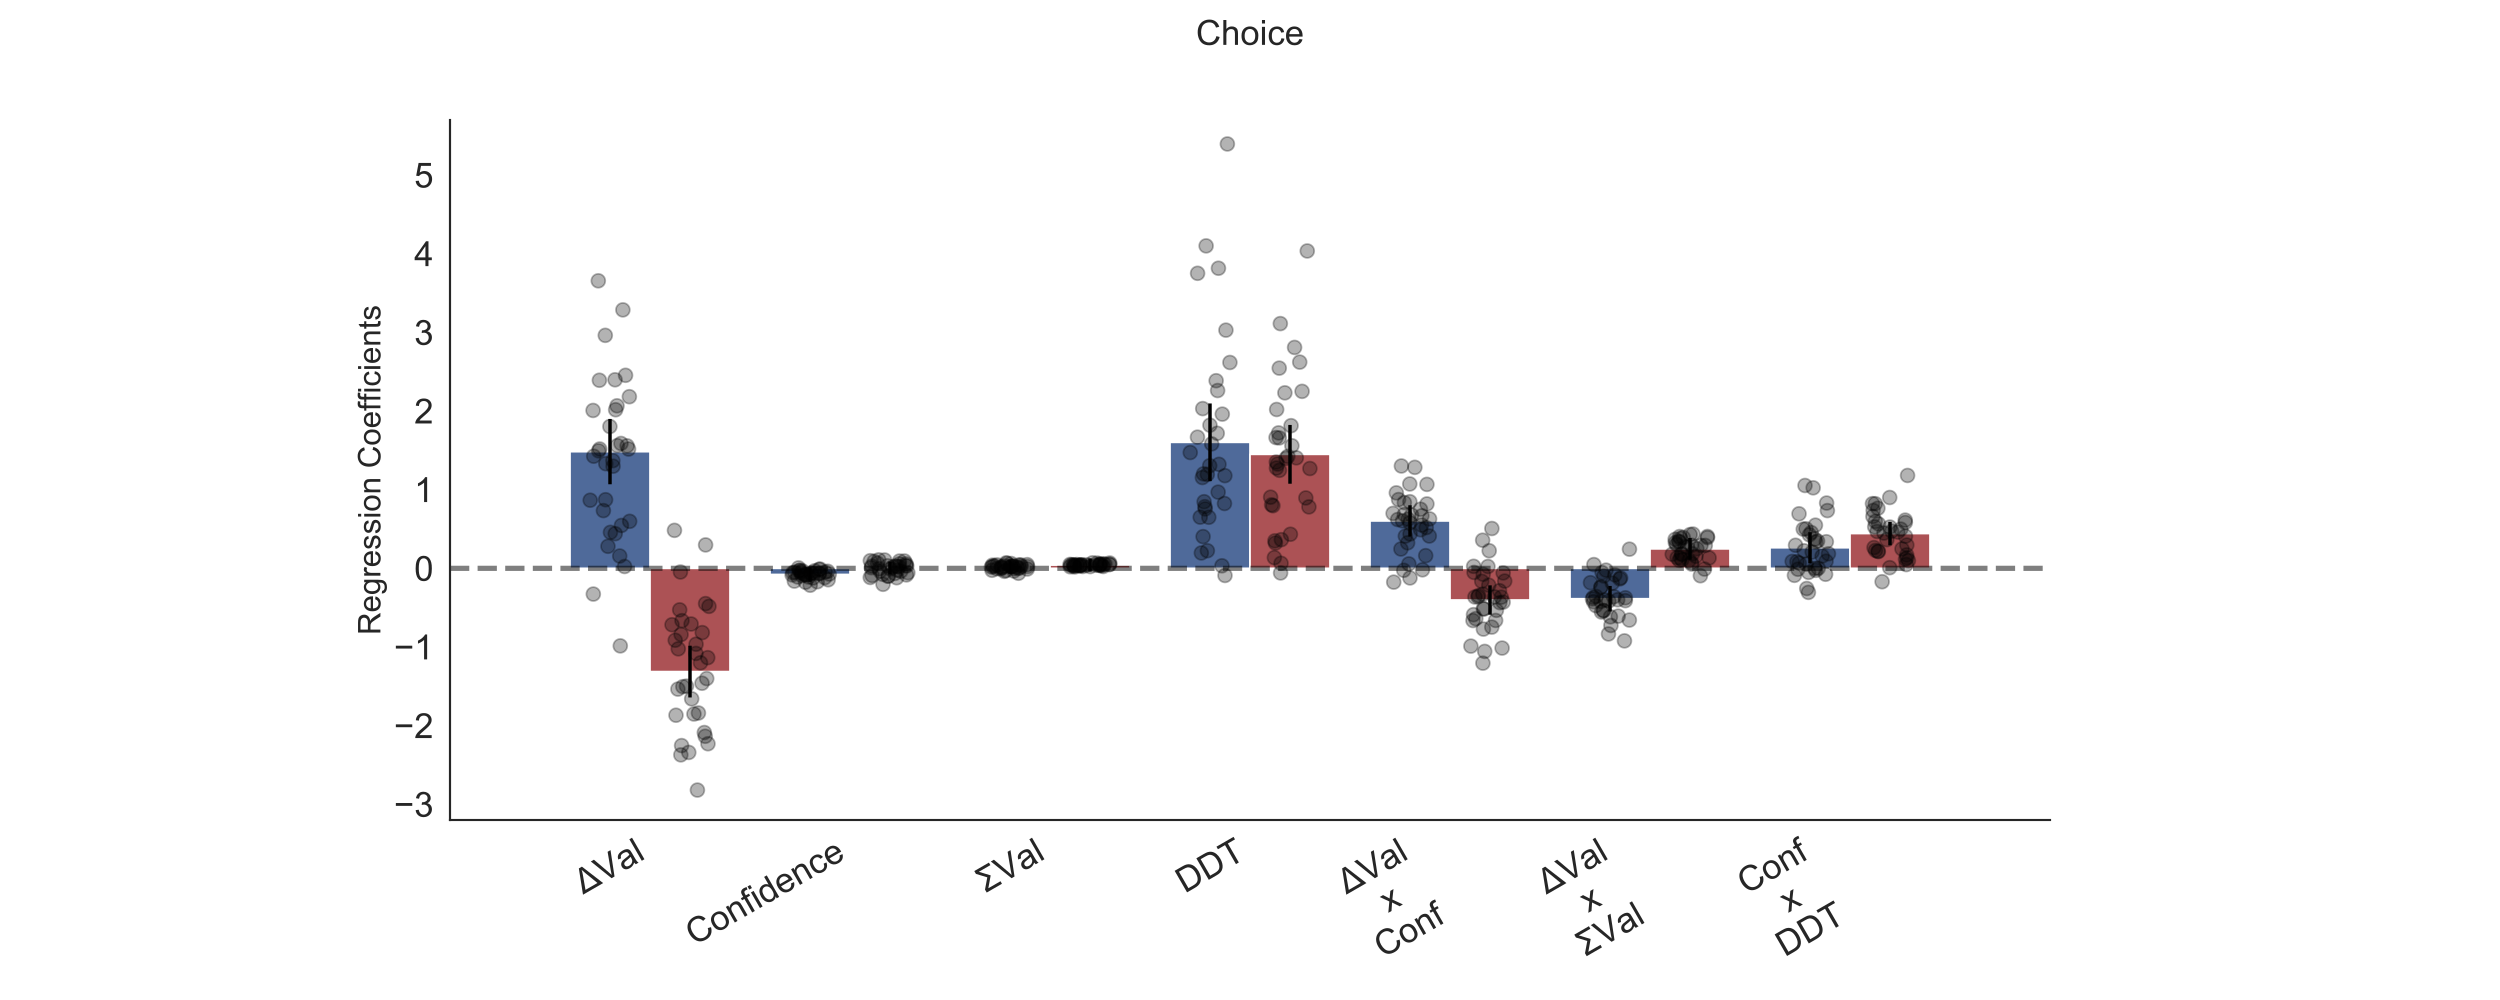 <?xml version="1.0" encoding="utf-8" standalone="no"?>
<!DOCTYPE svg PUBLIC "-//W3C//DTD SVG 1.1//EN"
  "http://www.w3.org/Graphics/SVG/1.1/DTD/svg11.dtd">
<!-- Created with matplotlib (http://matplotlib.org/) -->
<svg height="576pt" version="1.1" viewBox="0 0 1440 576" width="1440pt" xmlns="http://www.w3.org/2000/svg" xmlns:xlink="http://www.w3.org/1999/xlink">
 <defs>
  <style type="text/css">
*{stroke-linecap:butt;stroke-linejoin:round;}
  </style>
 </defs>
 <g id="figure_1">
  <g id="patch_1">
   <path d="M 0 576 
L 1440 576 
L 1440 0 
L 0 0 
z
" style="fill:#ffffff;"/>
  </g>
  <g id="axes_1">
   <g id="patch_2">
    <path d="M 259.2 472.32 
L 1180.8 472.32 
L 1180.8 69.12 
L 259.2 69.12 
z
" style="fill:#ffffff;"/>
   </g>
   <g id="matplotlib.axis_1">
    <g id="xtick_1">
     <g id="text_1">
      <!-- ΔVal -->
      <defs>
       <path d="M -0.094 0 
L 27.391 71.578 
L 37.594 71.578 
L 66.891 0 
z
M 13.031 8.453 
L 52.828 8.453 
L 37.359 49.219 
Q 33.891 58.406 32.281 64.062 
Q 30.953 57.422 28.422 50.391 
z
" id="ArialMT-394"/>
       <path d="M 28.172 0 
L 0.438 71.578 
L 10.688 71.578 
L 29.297 19.578 
Q 31.547 13.328 33.062 7.859 
Q 34.719 13.719 36.922 19.578 
L 56.25 71.578 
L 65.922 71.578 
L 37.891 0 
z
" id="ArialMT-56"/>
       <path d="M 40.438 6.391 
Q 35.547 2.25 31.031 0.531 
Q 26.516 -1.172 21.344 -1.172 
Q 12.797 -1.172 8.203 3 
Q 3.609 7.172 3.609 13.672 
Q 3.609 17.484 5.344 20.625 
Q 7.078 23.781 9.891 25.688 
Q 12.703 27.594 16.219 28.562 
Q 18.797 29.25 24.031 29.891 
Q 34.672 31.156 39.703 32.906 
Q 39.75 34.719 39.75 35.203 
Q 39.75 40.578 37.25 42.781 
Q 33.891 45.75 27.25 45.75 
Q 21.047 45.75 18.094 43.578 
Q 15.141 41.406 13.719 35.891 
L 5.125 37.062 
Q 6.297 42.578 8.984 45.969 
Q 11.672 49.359 16.75 51.188 
Q 21.828 53.031 28.516 53.031 
Q 35.156 53.031 39.297 51.469 
Q 43.453 49.906 45.406 47.531 
Q 47.359 45.172 48.141 41.547 
Q 48.578 39.312 48.578 33.453 
L 48.578 21.734 
Q 48.578 9.469 49.141 6.219 
Q 49.703 2.984 51.375 0 
L 42.188 0 
Q 40.828 2.734 40.438 6.391 
z
M 39.703 26.031 
Q 34.906 24.078 25.344 22.703 
Q 19.922 21.922 17.672 20.938 
Q 15.438 19.969 14.203 18.094 
Q 12.984 16.219 12.984 13.922 
Q 12.984 10.406 15.641 8.062 
Q 18.312 5.719 23.438 5.719 
Q 28.516 5.719 32.469 7.938 
Q 36.422 10.156 38.281 14.016 
Q 39.703 17 39.703 22.797 
z
" id="ArialMT-61"/>
       <path d="M 6.391 0 
L 6.391 71.578 
L 15.188 71.578 
L 15.188 0 
z
" id="ArialMT-6c"/>
      </defs>
      <g style="fill:#262626;" transform="translate(335.828 515.34)rotate(-30)scale(0.2 -0.2)">
       <use xlink:href="#ArialMT-394"/>
       <use x="66.797" xlink:href="#ArialMT-56"/>
       <use x="133.387" xlink:href="#ArialMT-61"/>
       <use x="189.002" xlink:href="#ArialMT-6c"/>
      </g>
     </g>
    </g>
    <g id="xtick_2">
     <g id="text_2">
      <!-- Confidence -->
      <defs>
       <path d="M 58.797 25.094 
L 68.266 22.703 
Q 65.281 11.031 57.547 4.906 
Q 49.812 -1.219 38.625 -1.219 
Q 27.047 -1.219 19.797 3.484 
Q 12.547 8.203 8.766 17.141 
Q 4.984 26.078 4.984 36.328 
Q 4.984 47.516 9.25 55.828 
Q 13.531 64.156 21.406 68.469 
Q 29.297 72.797 38.766 72.797 
Q 49.516 72.797 56.828 67.328 
Q 64.156 61.859 67.047 51.953 
L 57.719 49.75 
Q 55.219 57.562 50.484 61.125 
Q 45.75 64.703 38.578 64.703 
Q 30.328 64.703 24.781 60.734 
Q 19.234 56.781 16.984 50.109 
Q 14.75 43.453 14.75 36.375 
Q 14.75 27.25 17.406 20.438 
Q 20.062 13.625 25.672 10.25 
Q 31.297 6.891 37.844 6.891 
Q 45.797 6.891 51.312 11.469 
Q 56.844 16.062 58.797 25.094 
z
" id="ArialMT-43"/>
       <path d="M 3.328 25.922 
Q 3.328 40.328 11.328 47.266 
Q 18.016 53.031 27.641 53.031 
Q 38.328 53.031 45.109 46.016 
Q 51.906 39.016 51.906 26.656 
Q 51.906 16.656 48.906 10.906 
Q 45.906 5.172 40.156 2 
Q 34.422 -1.172 27.641 -1.172 
Q 16.75 -1.172 10.031 5.812 
Q 3.328 12.797 3.328 25.922 
z
M 12.359 25.922 
Q 12.359 15.969 16.703 11.016 
Q 21.047 6.062 27.641 6.062 
Q 34.188 6.062 38.531 11.031 
Q 42.875 16.016 42.875 26.219 
Q 42.875 35.844 38.5 40.797 
Q 34.125 45.75 27.641 45.75 
Q 21.047 45.75 16.703 40.812 
Q 12.359 35.891 12.359 25.922 
z
" id="ArialMT-6f"/>
       <path d="M 6.594 0 
L 6.594 51.859 
L 14.5 51.859 
L 14.5 44.484 
Q 20.219 53.031 31 53.031 
Q 35.688 53.031 39.625 51.344 
Q 43.562 49.656 45.516 46.922 
Q 47.469 44.188 48.25 40.438 
Q 48.734 37.984 48.734 31.891 
L 48.734 0 
L 39.938 0 
L 39.938 31.547 
Q 39.938 36.922 38.906 39.578 
Q 37.891 42.234 35.281 43.812 
Q 32.672 45.406 29.156 45.406 
Q 23.531 45.406 19.453 41.844 
Q 15.375 38.281 15.375 28.328 
L 15.375 0 
z
" id="ArialMT-6e"/>
       <path d="M 8.688 0 
L 8.688 45.016 
L 0.922 45.016 
L 0.922 51.859 
L 8.688 51.859 
L 8.688 57.375 
Q 8.688 62.594 9.625 65.141 
Q 10.891 68.562 14.078 70.672 
Q 17.281 72.797 23.047 72.797 
Q 26.766 72.797 31.25 71.922 
L 29.938 64.266 
Q 27.203 64.75 24.75 64.75 
Q 20.75 64.75 19.094 63.031 
Q 17.438 61.328 17.438 56.641 
L 17.438 51.859 
L 27.547 51.859 
L 27.547 45.016 
L 17.438 45.016 
L 17.438 0 
z
" id="ArialMT-66"/>
       <path d="M 6.641 61.469 
L 6.641 71.578 
L 15.438 71.578 
L 15.438 61.469 
z
M 6.641 0 
L 6.641 51.859 
L 15.438 51.859 
L 15.438 0 
z
" id="ArialMT-69"/>
       <path d="M 40.234 0 
L 40.234 6.547 
Q 35.297 -1.172 25.734 -1.172 
Q 19.531 -1.172 14.328 2.25 
Q 9.125 5.672 6.266 11.797 
Q 3.422 17.922 3.422 25.875 
Q 3.422 33.641 6 39.969 
Q 8.594 46.297 13.766 49.656 
Q 18.953 53.031 25.344 53.031 
Q 30.031 53.031 33.688 51.047 
Q 37.359 49.078 39.656 45.906 
L 39.656 71.578 
L 48.391 71.578 
L 48.391 0 
z
M 12.453 25.875 
Q 12.453 15.922 16.641 10.984 
Q 20.844 6.062 26.562 6.062 
Q 32.328 6.062 36.344 10.766 
Q 40.375 15.484 40.375 25.141 
Q 40.375 35.797 36.266 40.766 
Q 32.172 45.75 26.172 45.75 
Q 20.312 45.75 16.375 40.969 
Q 12.453 36.188 12.453 25.875 
z
" id="ArialMT-64"/>
       <path d="M 42.094 16.703 
L 51.172 15.578 
Q 49.031 7.625 43.219 3.219 
Q 37.406 -1.172 28.375 -1.172 
Q 17 -1.172 10.328 5.828 
Q 3.656 12.844 3.656 25.484 
Q 3.656 38.578 10.391 45.797 
Q 17.141 53.031 27.875 53.031 
Q 38.281 53.031 44.875 45.953 
Q 51.469 38.875 51.469 26.031 
Q 51.469 25.25 51.422 23.688 
L 12.75 23.688 
Q 13.234 15.141 17.578 10.594 
Q 21.922 6.062 28.422 6.062 
Q 33.25 6.062 36.672 8.594 
Q 40.094 11.141 42.094 16.703 
z
M 13.234 30.906 
L 42.188 30.906 
Q 41.609 37.453 38.875 40.719 
Q 34.672 45.797 27.984 45.797 
Q 21.922 45.797 17.797 41.75 
Q 13.672 37.703 13.234 30.906 
z
" id="ArialMT-65"/>
       <path d="M 40.438 19 
L 49.078 17.875 
Q 47.656 8.938 41.812 3.875 
Q 35.984 -1.172 27.484 -1.172 
Q 16.844 -1.172 10.375 5.781 
Q 3.906 12.75 3.906 25.734 
Q 3.906 34.125 6.688 40.422 
Q 9.469 46.734 15.156 49.875 
Q 20.844 53.031 27.547 53.031 
Q 35.984 53.031 41.359 48.75 
Q 46.734 44.484 48.25 36.625 
L 39.703 35.297 
Q 38.484 40.531 35.375 43.156 
Q 32.281 45.797 27.875 45.797 
Q 21.234 45.797 17.078 41.031 
Q 12.938 36.281 12.938 25.984 
Q 12.938 15.531 16.938 10.797 
Q 20.953 6.062 27.391 6.062 
Q 32.562 6.062 36.031 9.234 
Q 39.5 12.406 40.438 19 
z
" id="ArialMT-63"/>
      </defs>
      <g style="fill:#262626;" transform="translate(399.992 544.805)rotate(-30)scale(0.2 -0.2)">
       <use xlink:href="#ArialMT-43"/>
       <use x="72.217" xlink:href="#ArialMT-6f"/>
       <use x="127.832" xlink:href="#ArialMT-6e"/>
       <use x="183.447" xlink:href="#ArialMT-66"/>
       <use x="211.23" xlink:href="#ArialMT-69"/>
       <use x="233.447" xlink:href="#ArialMT-64"/>
       <use x="289.062" xlink:href="#ArialMT-65"/>
       <use x="344.678" xlink:href="#ArialMT-6e"/>
       <use x="400.293" xlink:href="#ArialMT-63"/>
       <use x="450.293" xlink:href="#ArialMT-65"/>
      </g>
     </g>
    </g>
    <g id="xtick_3">
     <g id="text_3">
      <!-- ΣVal -->
      <defs>
       <path d="M 55.906 71.578 
L 55.906 63.141 
L 17.484 63.141 
L 41.891 37.156 
L 17.484 8.453 
L 57.906 8.453 
L 57.906 0 
L 7.234 0 
L 7.234 9.859 
L 30.609 37.156 
L 7.234 62.062 
L 7.234 71.578 
z
" id="ArialMT-3a3"/>
      </defs>
      <g style="fill:#262626;" transform="translate(567.092 514.841)rotate(-30)scale(0.2 -0.2)">
       <use xlink:href="#ArialMT-3a3"/>
       <use x="61.816" xlink:href="#ArialMT-56"/>
       <use x="128.406" xlink:href="#ArialMT-61"/>
       <use x="184.021" xlink:href="#ArialMT-6c"/>
      </g>
     </g>
    </g>
    <g id="xtick_4">
     <g id="text_4">
      <!-- DDT -->
      <defs>
       <path d="M 7.719 0 
L 7.719 71.578 
L 32.375 71.578 
Q 40.719 71.578 45.125 70.562 
Q 51.266 69.141 55.609 65.438 
Q 61.281 60.641 64.078 53.188 
Q 66.891 45.75 66.891 36.188 
Q 66.891 28.031 64.984 21.734 
Q 63.094 15.438 60.109 11.297 
Q 57.125 7.172 53.578 4.797 
Q 50.047 2.438 45.047 1.219 
Q 40.047 0 33.547 0 
z
M 17.188 8.453 
L 32.469 8.453 
Q 39.547 8.453 43.578 9.766 
Q 47.609 11.078 50 13.484 
Q 53.375 16.844 55.25 22.531 
Q 57.125 28.219 57.125 36.328 
Q 57.125 47.562 53.438 53.594 
Q 49.75 59.625 44.484 61.672 
Q 40.672 63.141 32.234 63.141 
L 17.188 63.141 
z
" id="ArialMT-44"/>
       <path d="M 25.922 0 
L 25.922 63.141 
L 2.344 63.141 
L 2.344 71.578 
L 59.078 71.578 
L 59.078 63.141 
L 35.406 63.141 
L 35.406 0 
z
" id="ArialMT-54"/>
      </defs>
      <g style="fill:#262626;" transform="translate(682.416 514.769)rotate(-30)scale(0.2 -0.2)">
       <use xlink:href="#ArialMT-44"/>
       <use x="72.217" xlink:href="#ArialMT-44"/>
       <use x="144.434" xlink:href="#ArialMT-54"/>
      </g>
     </g>
    </g>
    <g id="xtick_5">
     <g id="text_5">
      <!-- ΔVal -->
      <g style="fill:#262626;" transform="translate(775.475 515.34)rotate(-30)scale(0.2 -0.2)">
       <use xlink:href="#ArialMT-394"/>
       <use x="66.797" xlink:href="#ArialMT-56"/>
       <use x="133.387" xlink:href="#ArialMT-61"/>
       <use x="189.002" xlink:href="#ArialMT-6c"/>
      </g>
      <!--  x    -->
      <defs>
       <path id="ArialMT-20"/>
       <path d="M 0.734 0 
L 19.672 26.953 
L 2.156 51.859 
L 13.141 51.859 
L 21.094 39.703 
Q 23.344 36.234 24.703 33.891 
Q 26.859 37.109 28.656 39.594 
L 37.406 51.859 
L 47.906 51.859 
L 29.984 27.438 
L 49.266 0 
L 38.484 0 
L 27.828 16.109 
L 25 20.453 
L 11.375 0 
z
" id="ArialMT-78"/>
      </defs>
      <g style="fill:#262626;" transform="translate(794.728 528.65)rotate(-30)scale(0.2 -0.2)">
       <use xlink:href="#ArialMT-20"/>
       <use x="27.783" xlink:href="#ArialMT-78"/>
       <use x="77.783" xlink:href="#ArialMT-20"/>
       <use x="105.566" xlink:href="#ArialMT-20"/>
       <use x="133.35" xlink:href="#ArialMT-20"/>
      </g>
      <!-- Conf -->
      <g style="fill:#262626;" transform="translate(796.628 551.979)rotate(-30)scale(0.2 -0.2)">
       <use xlink:href="#ArialMT-43"/>
       <use x="72.217" xlink:href="#ArialMT-6f"/>
       <use x="127.832" xlink:href="#ArialMT-6e"/>
       <use x="183.447" xlink:href="#ArialMT-66"/>
      </g>
     </g>
    </g>
    <g id="xtick_6">
     <g id="text_6">
      <!--  ΔVal -->
      <g style="fill:#262626;" transform="translate(885.876 518.11)rotate(-30)scale(0.2 -0.2)">
       <use xlink:href="#ArialMT-20"/>
       <use x="27.705" xlink:href="#ArialMT-394"/>
       <use x="94.502" xlink:href="#ArialMT-56"/>
       <use x="161.092" xlink:href="#ArialMT-61"/>
       <use x="216.707" xlink:href="#ArialMT-6c"/>
      </g>
      <!--  x    -->
      <g style="fill:#262626;" transform="translate(909.928 528.65)rotate(-30)scale(0.2 -0.2)">
       <use xlink:href="#ArialMT-20"/>
       <use x="27.783" xlink:href="#ArialMT-78"/>
       <use x="77.783" xlink:href="#ArialMT-20"/>
       <use x="105.566" xlink:href="#ArialMT-20"/>
       <use x="133.35" xlink:href="#ArialMT-20"/>
      </g>
      <!-- ΣVal -->
      <g style="fill:#262626;" transform="translate(912.692 551.481)rotate(-30)scale(0.2 -0.2)">
       <use xlink:href="#ArialMT-3a3"/>
       <use x="61.816" xlink:href="#ArialMT-56"/>
       <use x="128.406" xlink:href="#ArialMT-61"/>
       <use x="184.021" xlink:href="#ArialMT-6c"/>
      </g>
     </g>
    </g>
    <g id="xtick_7">
     <g id="text_7">
      <!-- Conf -->
      <g style="fill:#262626;" transform="translate(1005.875 515.34)rotate(-30)scale(0.2 -0.2)">
       <use xlink:href="#ArialMT-43"/>
       <use x="72.217" xlink:href="#ArialMT-6f"/>
       <use x="127.832" xlink:href="#ArialMT-6e"/>
       <use x="183.447" xlink:href="#ArialMT-66"/>
      </g>
      <!--  x    -->
      <g style="fill:#262626;" transform="translate(1025.128 528.65)rotate(-30)scale(0.2 -0.2)">
       <use xlink:href="#ArialMT-20"/>
       <use x="27.783" xlink:href="#ArialMT-78"/>
       <use x="77.783" xlink:href="#ArialMT-20"/>
       <use x="105.566" xlink:href="#ArialMT-20"/>
       <use x="133.35" xlink:href="#ArialMT-20"/>
      </g>
      <!-- DDT -->
      <g style="fill:#262626;" transform="translate(1028.016 551.409)rotate(-30)scale(0.2 -0.2)">
       <use xlink:href="#ArialMT-44"/>
       <use x="72.217" xlink:href="#ArialMT-44"/>
       <use x="144.434" xlink:href="#ArialMT-54"/>
      </g>
     </g>
    </g>
   </g>
   <g id="matplotlib.axis_2">
    <g id="ytick_1">
     <g id="text_8">
      <!-- −3 -->
      <defs>
       <path d="M 52.828 31.203 
L 5.562 31.203 
L 5.562 39.406 
L 52.828 39.406 
z
" id="ArialMT-2212"/>
       <path d="M 4.203 18.891 
L 12.984 20.062 
Q 14.5 12.594 18.141 9.297 
Q 21.781 6 27 6 
Q 33.203 6 37.469 10.297 
Q 41.75 14.594 41.75 20.953 
Q 41.75 27 37.797 30.922 
Q 33.844 34.859 27.734 34.859 
Q 25.25 34.859 21.531 33.891 
L 22.516 41.609 
Q 23.391 41.5 23.922 41.5 
Q 29.547 41.5 34.031 44.422 
Q 38.531 47.359 38.531 53.469 
Q 38.531 58.297 35.25 61.469 
Q 31.984 64.656 26.812 64.656 
Q 21.688 64.656 18.266 61.422 
Q 14.844 58.203 13.875 51.766 
L 5.078 53.328 
Q 6.688 62.156 12.391 67.016 
Q 18.109 71.875 26.609 71.875 
Q 32.469 71.875 37.391 69.359 
Q 42.328 66.844 44.938 62.5 
Q 47.562 58.156 47.562 53.266 
Q 47.562 48.641 45.062 44.828 
Q 42.578 41.016 37.703 38.766 
Q 44.047 37.312 47.562 32.688 
Q 51.078 28.078 51.078 21.141 
Q 51.078 11.766 44.234 5.25 
Q 37.406 -1.266 26.953 -1.266 
Q 17.531 -1.266 11.297 4.344 
Q 5.078 9.969 4.203 18.891 
z
" id="ArialMT-33"/>
      </defs>
      <g style="fill:#262626;" transform="translate(226.897 470.417)scale(0.2 -0.2)">
       <use xlink:href="#ArialMT-2212"/>
       <use x="58.398" xlink:href="#ArialMT-33"/>
      </g>
     </g>
    </g>
    <g id="ytick_2">
     <g id="text_9">
      <!-- −2 -->
      <defs>
       <path d="M 50.344 8.453 
L 50.344 0 
L 3.031 0 
Q 2.938 3.172 4.047 6.109 
Q 5.859 10.938 9.828 15.625 
Q 13.812 20.312 21.344 26.469 
Q 33.016 36.031 37.109 41.625 
Q 41.219 47.219 41.219 52.203 
Q 41.219 57.422 37.469 61 
Q 33.734 64.594 27.734 64.594 
Q 21.391 64.594 17.578 60.781 
Q 13.766 56.984 13.719 50.25 
L 4.688 51.172 
Q 5.609 61.281 11.656 66.578 
Q 17.719 71.875 27.938 71.875 
Q 38.234 71.875 44.234 66.156 
Q 50.25 60.453 50.25 52 
Q 50.25 47.703 48.484 43.547 
Q 46.734 39.406 42.656 34.812 
Q 38.578 30.219 29.109 22.219 
Q 21.188 15.578 18.938 13.203 
Q 16.703 10.844 15.234 8.453 
z
" id="ArialMT-32"/>
      </defs>
      <g style="fill:#262626;" transform="translate(226.897 425.114)scale(0.2 -0.2)">
       <use xlink:href="#ArialMT-2212"/>
       <use x="58.398" xlink:href="#ArialMT-32"/>
      </g>
     </g>
    </g>
    <g id="ytick_3">
     <g id="text_10">
      <!-- −1 -->
      <defs>
       <path d="M 37.25 0 
L 28.469 0 
L 28.469 56 
Q 25.297 52.984 20.141 49.953 
Q 14.984 46.922 10.891 45.406 
L 10.891 53.906 
Q 18.266 57.375 23.781 62.297 
Q 29.297 67.234 31.594 71.875 
L 37.25 71.875 
z
" id="ArialMT-31"/>
      </defs>
      <g style="fill:#262626;" transform="translate(226.897 379.81)scale(0.2 -0.2)">
       <use xlink:href="#ArialMT-2212"/>
       <use x="58.398" xlink:href="#ArialMT-31"/>
      </g>
     </g>
    </g>
    <g id="ytick_4">
     <g id="text_11">
      <!-- 0 -->
      <defs>
       <path d="M 4.156 35.297 
Q 4.156 48 6.766 55.734 
Q 9.375 63.484 14.516 67.672 
Q 19.672 71.875 27.484 71.875 
Q 33.25 71.875 37.594 69.547 
Q 41.938 67.234 44.766 62.859 
Q 47.609 58.5 49.219 52.219 
Q 50.828 45.953 50.828 35.297 
Q 50.828 22.703 48.234 14.969 
Q 45.656 7.234 40.5 3 
Q 35.359 -1.219 27.484 -1.219 
Q 17.141 -1.219 11.234 6.203 
Q 4.156 15.141 4.156 35.297 
z
M 13.188 35.297 
Q 13.188 17.672 17.312 11.828 
Q 21.438 6 27.484 6 
Q 33.547 6 37.672 11.859 
Q 41.797 17.719 41.797 35.297 
Q 41.797 52.984 37.672 58.781 
Q 33.547 64.594 27.391 64.594 
Q 21.344 64.594 17.719 59.469 
Q 13.188 52.938 13.188 35.297 
z
" id="ArialMT-30"/>
      </defs>
      <g style="fill:#262626;" transform="translate(238.578 334.507)scale(0.2 -0.2)">
       <use xlink:href="#ArialMT-30"/>
      </g>
     </g>
    </g>
    <g id="ytick_5">
     <g id="text_12">
      <!-- 1 -->
      <g style="fill:#262626;" transform="translate(238.578 289.204)scale(0.2 -0.2)">
       <use xlink:href="#ArialMT-31"/>
      </g>
     </g>
    </g>
    <g id="ytick_6">
     <g id="text_13">
      <!-- 2 -->
      <g style="fill:#262626;" transform="translate(238.578 243.9)scale(0.2 -0.2)">
       <use xlink:href="#ArialMT-32"/>
      </g>
     </g>
    </g>
    <g id="ytick_7">
     <g id="text_14">
      <!-- 3 -->
      <g style="fill:#262626;" transform="translate(238.578 198.597)scale(0.2 -0.2)">
       <use xlink:href="#ArialMT-33"/>
      </g>
     </g>
    </g>
    <g id="ytick_8">
     <g id="text_15">
      <!-- 4 -->
      <defs>
       <path d="M 32.328 0 
L 32.328 17.141 
L 1.266 17.141 
L 1.266 25.203 
L 33.938 71.578 
L 41.109 71.578 
L 41.109 25.203 
L 50.781 25.203 
L 50.781 17.141 
L 41.109 17.141 
L 41.109 0 
z
M 32.328 25.203 
L 32.328 57.469 
L 9.906 25.203 
z
" id="ArialMT-34"/>
      </defs>
      <g style="fill:#262626;" transform="translate(238.578 153.294)scale(0.2 -0.2)">
       <use xlink:href="#ArialMT-34"/>
      </g>
     </g>
    </g>
    <g id="ytick_9">
     <g id="text_16">
      <!-- 5 -->
      <defs>
       <path d="M 4.156 18.75 
L 13.375 19.531 
Q 14.406 12.797 18.141 9.391 
Q 21.875 6 27.156 6 
Q 33.5 6 37.891 10.781 
Q 42.281 15.578 42.281 23.484 
Q 42.281 31 38.062 35.344 
Q 33.844 39.703 27 39.703 
Q 22.75 39.703 19.328 37.766 
Q 15.922 35.844 13.969 32.766 
L 5.719 33.844 
L 12.641 70.609 
L 48.25 70.609 
L 48.25 62.203 
L 19.672 62.203 
L 15.828 42.969 
Q 22.266 47.469 29.344 47.469 
Q 38.719 47.469 45.156 40.969 
Q 51.609 34.469 51.609 24.266 
Q 51.609 14.547 45.953 7.469 
Q 39.062 -1.219 27.156 -1.219 
Q 17.391 -1.219 11.203 4.25 
Q 5.031 9.719 4.156 18.75 
z
" id="ArialMT-35"/>
      </defs>
      <g style="fill:#262626;" transform="translate(238.578 107.99)scale(0.2 -0.2)">
       <use xlink:href="#ArialMT-35"/>
      </g>
     </g>
    </g>
    <g id="text_17">
     <!-- Regression Coefficients -->
     <defs>
      <path d="M 7.859 0 
L 7.859 71.578 
L 39.594 71.578 
Q 49.172 71.578 54.141 69.641 
Q 59.125 67.719 62.109 62.828 
Q 65.094 57.953 65.094 52.047 
Q 65.094 44.438 60.156 39.203 
Q 55.219 33.984 44.922 32.562 
Q 48.688 30.766 50.641 29 
Q 54.781 25.203 58.5 19.484 
L 70.953 0 
L 59.031 0 
L 49.562 14.891 
Q 45.406 21.344 42.719 24.75 
Q 40.047 28.172 37.922 29.531 
Q 35.797 30.906 33.594 31.453 
Q 31.984 31.781 28.328 31.781 
L 17.328 31.781 
L 17.328 0 
z
M 17.328 39.984 
L 37.703 39.984 
Q 44.188 39.984 47.844 41.328 
Q 51.516 42.672 53.422 45.625 
Q 55.328 48.578 55.328 52.047 
Q 55.328 57.125 51.641 60.391 
Q 47.953 63.672 39.984 63.672 
L 17.328 63.672 
z
" id="ArialMT-52"/>
      <path d="M 4.984 -4.297 
L 13.531 -5.562 
Q 14.062 -9.516 16.5 -11.328 
Q 19.781 -13.766 25.438 -13.766 
Q 31.547 -13.766 34.859 -11.328 
Q 38.188 -8.891 39.359 -4.5 
Q 40.047 -1.812 39.984 6.781 
Q 34.234 0 25.641 0 
Q 14.938 0 9.078 7.719 
Q 3.219 15.438 3.219 26.219 
Q 3.219 33.641 5.906 39.906 
Q 8.594 46.188 13.688 49.609 
Q 18.797 53.031 25.688 53.031 
Q 34.859 53.031 40.828 45.609 
L 40.828 51.859 
L 48.922 51.859 
L 48.922 7.031 
Q 48.922 -5.078 46.453 -10.125 
Q 44 -15.188 38.641 -18.109 
Q 33.297 -21.047 25.484 -21.047 
Q 16.219 -21.047 10.5 -16.875 
Q 4.781 -12.703 4.984 -4.297 
z
M 12.25 26.859 
Q 12.25 16.656 16.297 11.969 
Q 20.359 7.281 26.469 7.281 
Q 32.516 7.281 36.609 11.938 
Q 40.719 16.609 40.719 26.562 
Q 40.719 36.078 36.5 40.906 
Q 32.281 45.75 26.312 45.75 
Q 20.453 45.75 16.344 40.984 
Q 12.25 36.234 12.25 26.859 
z
" id="ArialMT-67"/>
      <path d="M 6.5 0 
L 6.5 51.859 
L 14.406 51.859 
L 14.406 44 
Q 17.438 49.516 20 51.266 
Q 22.562 53.031 25.641 53.031 
Q 30.078 53.031 34.672 50.203 
L 31.641 42.047 
Q 28.422 43.953 25.203 43.953 
Q 22.312 43.953 20.016 42.219 
Q 17.719 40.484 16.75 37.406 
Q 15.281 32.719 15.281 27.156 
L 15.281 0 
z
" id="ArialMT-72"/>
      <path d="M 3.078 15.484 
L 11.766 16.844 
Q 12.5 11.625 15.844 8.844 
Q 19.188 6.062 25.203 6.062 
Q 31.25 6.062 34.172 8.516 
Q 37.109 10.984 37.109 14.312 
Q 37.109 17.281 34.516 19 
Q 32.719 20.172 25.531 21.969 
Q 15.875 24.422 12.141 26.203 
Q 8.406 27.984 6.469 31.125 
Q 4.547 34.281 4.547 38.094 
Q 4.547 41.547 6.125 44.5 
Q 7.719 47.469 10.453 49.422 
Q 12.5 50.922 16.031 51.969 
Q 19.578 53.031 23.641 53.031 
Q 29.734 53.031 34.344 51.266 
Q 38.969 49.516 41.156 46.5 
Q 43.359 43.5 44.188 38.484 
L 35.594 37.312 
Q 35.016 41.312 32.203 43.547 
Q 29.391 45.797 24.266 45.797 
Q 18.219 45.797 15.625 43.797 
Q 13.031 41.797 13.031 39.109 
Q 13.031 37.406 14.109 36.031 
Q 15.188 34.625 17.484 33.688 
Q 18.797 33.203 25.25 31.453 
Q 34.578 28.953 38.25 27.359 
Q 41.938 25.781 44.031 22.75 
Q 46.141 19.734 46.141 15.234 
Q 46.141 10.844 43.578 6.953 
Q 41.016 3.078 36.172 0.953 
Q 31.344 -1.172 25.25 -1.172 
Q 15.141 -1.172 9.844 3.031 
Q 4.547 7.234 3.078 15.484 
z
" id="ArialMT-73"/>
      <path d="M 25.781 7.859 
L 27.047 0.094 
Q 23.344 -0.688 20.406 -0.688 
Q 15.625 -0.688 12.984 0.828 
Q 10.359 2.344 9.281 4.812 
Q 8.203 7.281 8.203 15.188 
L 8.203 45.016 
L 1.766 45.016 
L 1.766 51.859 
L 8.203 51.859 
L 8.203 64.703 
L 16.938 69.969 
L 16.938 51.859 
L 25.781 51.859 
L 25.781 45.016 
L 16.938 45.016 
L 16.938 14.703 
Q 16.938 10.938 17.406 9.859 
Q 17.875 8.797 18.922 8.156 
Q 19.969 7.516 21.922 7.516 
Q 23.391 7.516 25.781 7.859 
z
" id="ArialMT-74"/>
     </defs>
     <g style="fill:#262626;" transform="translate(219.108 365.759)rotate(-90)scale(0.18 -0.18)">
      <use xlink:href="#ArialMT-52"/>
      <use x="72.217" xlink:href="#ArialMT-65"/>
      <use x="127.832" xlink:href="#ArialMT-67"/>
      <use x="183.447" xlink:href="#ArialMT-72"/>
      <use x="216.748" xlink:href="#ArialMT-65"/>
      <use x="272.363" xlink:href="#ArialMT-73"/>
      <use x="322.363" xlink:href="#ArialMT-73"/>
      <use x="372.363" xlink:href="#ArialMT-69"/>
      <use x="394.58" xlink:href="#ArialMT-6f"/>
      <use x="450.195" xlink:href="#ArialMT-6e"/>
      <use x="505.811" xlink:href="#ArialMT-20"/>
      <use x="533.594" xlink:href="#ArialMT-43"/>
      <use x="605.811" xlink:href="#ArialMT-6f"/>
      <use x="661.426" xlink:href="#ArialMT-65"/>
      <use x="717.041" xlink:href="#ArialMT-66"/>
      <use x="744.809" xlink:href="#ArialMT-66"/>
      <use x="772.592" xlink:href="#ArialMT-69"/>
      <use x="794.809" xlink:href="#ArialMT-63"/>
      <use x="844.809" xlink:href="#ArialMT-69"/>
      <use x="867.025" xlink:href="#ArialMT-65"/>
      <use x="922.641" xlink:href="#ArialMT-6e"/>
      <use x="978.256" xlink:href="#ArialMT-74"/>
      <use x="1006.039" xlink:href="#ArialMT-73"/>
     </g>
    </g>
   </g>
   <g id="patch_3">
    <path clip-path="url(#p82f2a62f50)" d="M 328.32 327.349 
L 374.4 327.349 
L 374.4 260.145 
L 328.32 260.145 
z
" style="fill:#4f6a9a;stroke:#ffffff;stroke-linejoin:miter;"/>
   </g>
   <g id="patch_4">
    <path clip-path="url(#p82f2a62f50)" d="M 374.4 327.349 
L 420.48 327.349 
L 420.48 386.836 
L 374.4 386.836 
z
" style="fill:#ac5255;stroke:#ffffff;stroke-linejoin:miter;"/>
   </g>
   <g id="patch_5">
    <path clip-path="url(#p82f2a62f50)" d="M 443.52 327.349 
L 489.6 327.349 
L 489.6 330.907 
L 443.52 330.907 
z
" style="fill:#4f6a9a;stroke:#ffffff;stroke-linejoin:miter;"/>
   </g>
   <g id="patch_6">
    <path clip-path="url(#p82f2a62f50)" d="M 489.6 327.349 
L 535.68 327.349 
L 535.68 327.238 
L 489.6 327.238 
z
" style="fill:#ac5255;stroke:#ffffff;stroke-linejoin:miter;"/>
   </g>
   <g id="patch_7">
    <path clip-path="url(#p82f2a62f50)" d="M 558.72 327.349 
L 604.8 327.349 
L 604.8 326.557 
L 558.72 326.557 
z
" style="fill:#4f6a9a;stroke:#ffffff;stroke-linejoin:miter;"/>
   </g>
   <g id="patch_8">
    <path clip-path="url(#p82f2a62f50)" d="M 604.8 327.349 
L 650.88 327.349 
L 650.88 325.465 
L 604.8 325.465 
z
" style="fill:#ac5255;stroke:#ffffff;stroke-linejoin:miter;"/>
   </g>
   <g id="patch_9">
    <path clip-path="url(#p82f2a62f50)" d="M 673.92 327.349 
L 720 327.349 
L 720 254.767 
L 673.92 254.767 
z
" style="fill:#4f6a9a;stroke:#ffffff;stroke-linejoin:miter;"/>
   </g>
   <g id="patch_10">
    <path clip-path="url(#p82f2a62f50)" d="M 720 327.349 
L 766.08 327.349 
L 766.08 261.695 
L 720 261.695 
z
" style="fill:#ac5255;stroke:#ffffff;stroke-linejoin:miter;"/>
   </g>
   <g id="patch_11">
    <path clip-path="url(#p82f2a62f50)" d="M 789.12 327.349 
L 835.2 327.349 
L 835.2 300.043 
L 789.12 300.043 
z
" style="fill:#4f6a9a;stroke:#ffffff;stroke-linejoin:miter;"/>
   </g>
   <g id="patch_12">
    <path clip-path="url(#p82f2a62f50)" d="M 835.2 327.349 
L 881.28 327.349 
L 881.28 345.617 
L 835.2 345.617 
z
" style="fill:#ac5255;stroke:#ffffff;stroke-linejoin:miter;"/>
   </g>
   <g id="patch_13">
    <path clip-path="url(#p82f2a62f50)" d="M 904.32 327.349 
L 950.4 327.349 
L 950.4 344.875 
L 904.32 344.875 
z
" style="fill:#4f6a9a;stroke:#ffffff;stroke-linejoin:miter;"/>
   </g>
   <g id="patch_14">
    <path clip-path="url(#p82f2a62f50)" d="M 950.4 327.349 
L 996.48 327.349 
L 996.48 316.142 
L 950.4 316.142 
z
" style="fill:#ac5255;stroke:#ffffff;stroke-linejoin:miter;"/>
   </g>
   <g id="patch_15">
    <path clip-path="url(#p82f2a62f50)" d="M 1019.52 327.349 
L 1065.6 327.349 
L 1065.6 315.509 
L 1019.52 315.509 
z
" style="fill:#4f6a9a;stroke:#ffffff;stroke-linejoin:miter;"/>
   </g>
   <g id="patch_16">
    <path clip-path="url(#p82f2a62f50)" d="M 1065.6 327.349 
L 1111.68 327.349 
L 1111.68 307.331 
L 1065.6 307.331 
z
" style="fill:#ac5255;stroke:#ffffff;stroke-linejoin:miter;"/>
   </g>
   <g id="LineCollection_1">
    <path clip-path="url(#p82f2a62f50)" d="M 351.36 278.941 
L 351.36 241.349 
" style="fill:none;stroke:#000000;stroke-width:2;"/>
   </g>
   <g id="LineCollection_2">
    <path clip-path="url(#p82f2a62f50)" d="M 397.44 401.746 
L 397.44 371.926 
" style="fill:none;stroke:#000000;stroke-width:2;"/>
   </g>
   <g id="LineCollection_3">
    <path clip-path="url(#p82f2a62f50)" d="M 466.56 335.133 
L 466.56 326.681 
" style="fill:none;stroke:#000000;stroke-width:2;"/>
   </g>
   <g id="LineCollection_4">
    <path clip-path="url(#p82f2a62f50)" d="M 512.64 330.956 
L 512.64 323.521 
" style="fill:none;stroke:#000000;stroke-width:2;"/>
   </g>
   <g id="LineCollection_5">
    <path clip-path="url(#p82f2a62f50)" d="M 581.76 330.454 
L 581.76 322.659 
" style="fill:none;stroke:#000000;stroke-width:2;"/>
   </g>
   <g id="LineCollection_6">
    <path clip-path="url(#p82f2a62f50)" d="M 627.84 329.242 
L 627.84 321.688 
" style="fill:none;stroke:#000000;stroke-width:2;"/>
   </g>
   <g id="LineCollection_7">
    <path clip-path="url(#p82f2a62f50)" d="M 696.96 277.129 
L 696.96 232.405 
" style="fill:none;stroke:#000000;stroke-width:2;"/>
   </g>
   <g id="LineCollection_8">
    <path clip-path="url(#p82f2a62f50)" d="M 743.04 278.641 
L 743.04 244.749 
" style="fill:none;stroke:#000000;stroke-width:2;"/>
   </g>
   <g id="LineCollection_9">
    <path clip-path="url(#p82f2a62f50)" d="M 812.16 309.052 
L 812.16 291.034 
" style="fill:none;stroke:#000000;stroke-width:2;"/>
   </g>
   <g id="LineCollection_10">
    <path clip-path="url(#p82f2a62f50)" d="M 858.24 354.065 
L 858.24 337.17 
" style="fill:none;stroke:#000000;stroke-width:2;"/>
   </g>
   <g id="LineCollection_11">
    <path clip-path="url(#p82f2a62f50)" d="M 927.36 352.244 
L 927.36 337.505 
" style="fill:none;stroke:#000000;stroke-width:2;"/>
   </g>
   <g id="LineCollection_12">
    <path clip-path="url(#p82f2a62f50)" d="M 973.44 322.408 
L 973.44 309.875 
" style="fill:none;stroke:#000000;stroke-width:2;"/>
   </g>
   <g id="LineCollection_13">
    <path clip-path="url(#p82f2a62f50)" d="M 1042.56 324.463 
L 1042.56 306.554 
" style="fill:none;stroke:#000000;stroke-width:2;"/>
   </g>
   <g id="LineCollection_14">
    <path clip-path="url(#p82f2a62f50)" d="M 1088.64 314.057 
L 1088.64 300.606 
" style="fill:none;stroke:#000000;stroke-width:2;"/>
   </g>
   <g id="line2d_1">
    <path clip-path="url(#p82f2a62f50)" d="M 259.2 327.349 
L 1180.8 327.349 
" style="fill:none;stroke:#000000;stroke-dasharray:11.1,4.8;stroke-dashoffset:0;stroke-opacity:0.5;stroke-width:3;"/>
   </g>
   <g id="line2d_2">
    <defs>
     <path d="M 0 4 
C 1.061 4 2.078 3.579 2.828 2.828 
C 3.579 2.078 4 1.061 4 0 
C 4 -1.061 3.579 -2.078 2.828 -2.828 
C 2.078 -3.579 1.061 -4 0 -4 
C -1.061 -4 -2.078 -3.579 -2.828 -2.828 
C -3.579 -2.078 -4 -1.061 -4 0 
C -4 1.061 -3.579 2.078 -2.828 2.828 
C -2.078 3.579 -1.061 4 0 4 
z
" id="m3bb71e7558" style="stroke:#000000;stroke-opacity:0.3;"/>
    </defs>
    <g clip-path="url(#p82f2a62f50)">
     <use style="fill-opacity:0.3;stroke:#000000;stroke-opacity:0.3;" x="348.646" xlink:href="#m3bb71e7558" y="193.16"/>
     <use style="fill-opacity:0.3;stroke:#000000;stroke-opacity:0.3;" x="362.515" xlink:href="#m3bb71e7558" y="228.497"/>
     <use style="fill-opacity:0.3;stroke:#000000;stroke-opacity:0.3;" x="354.276" xlink:href="#m3bb71e7558" y="218.754"/>
     <use style="fill-opacity:0.3;stroke:#000000;stroke-opacity:0.3;" x="345.244" xlink:href="#m3bb71e7558" y="219.022"/>
     <use style="fill-opacity:0.3;stroke:#000000;stroke-opacity:0.3;" x="351.292" xlink:href="#m3bb71e7558" y="245.664"/>
     <use style="fill-opacity:0.3;stroke:#000000;stroke-opacity:0.3;" x="352.994" xlink:href="#m3bb71e7558" y="265.348"/>
     <use style="fill-opacity:0.3;stroke:#000000;stroke-opacity:0.3;" x="347.563" xlink:href="#m3bb71e7558" y="294.102"/>
     <use style="fill-opacity:0.3;stroke:#000000;stroke-opacity:0.3;" x="361.21" xlink:href="#m3bb71e7558" y="256.796"/>
     <use style="fill-opacity:0.3;stroke:#000000;stroke-opacity:0.3;" x="359.765" xlink:href="#m3bb71e7558" y="326.29"/>
     <use style="fill-opacity:0.3;stroke:#000000;stroke-opacity:0.3;" x="344.621" xlink:href="#m3bb71e7558" y="161.741"/>
     <use style="fill-opacity:0.3;stroke:#000000;stroke-opacity:0.3;" x="362.038" xlink:href="#m3bb71e7558" y="258.656"/>
     <use style="fill-opacity:0.3;stroke:#000000;stroke-opacity:0.3;" x="355.593" xlink:href="#m3bb71e7558" y="256.675"/>
     <use style="fill-opacity:0.3;stroke:#000000;stroke-opacity:0.3;" x="348.926" xlink:href="#m3bb71e7558" y="267.067"/>
     <use style="fill-opacity:0.3;stroke:#000000;stroke-opacity:0.3;" x="357.695" xlink:href="#m3bb71e7558" y="255.436"/>
     <use style="fill-opacity:0.3;stroke:#000000;stroke-opacity:0.3;" x="358.777" xlink:href="#m3bb71e7558" y="178.483"/>
     <use style="fill-opacity:0.3;stroke:#000000;stroke-opacity:0.3;" x="341.609" xlink:href="#m3bb71e7558" y="236.418"/>
     <use style="fill-opacity:0.3;stroke:#000000;stroke-opacity:0.3;" x="360.315" xlink:href="#m3bb71e7558" y="216.175"/>
     <use style="fill-opacity:0.3;stroke:#000000;stroke-opacity:0.3;" x="355.401" xlink:href="#m3bb71e7558" y="233.738"/>
     <use style="fill-opacity:0.3;stroke:#000000;stroke-opacity:0.3;" x="350.198" xlink:href="#m3bb71e7558" y="314.673"/>
     <use style="fill-opacity:0.3;stroke:#000000;stroke-opacity:0.3;" x="362.688" xlink:href="#m3bb71e7558" y="300.283"/>
     <use style="fill-opacity:0.3;stroke:#000000;stroke-opacity:0.3;" x="345.427" xlink:href="#m3bb71e7558" y="258.628"/>
     <use style="fill-opacity:0.3;stroke:#000000;stroke-opacity:0.3;" x="339.958" xlink:href="#m3bb71e7558" y="288.125"/>
     <use style="fill-opacity:0.3;stroke:#000000;stroke-opacity:0.3;" x="344.813" xlink:href="#m3bb71e7558" y="259.715"/>
     <use style="fill-opacity:0.3;stroke:#000000;stroke-opacity:0.3;" x="348.823" xlink:href="#m3bb71e7558" y="287.83"/>
     <use style="fill-opacity:0.3;stroke:#000000;stroke-opacity:0.3;" x="354.617" xlink:href="#m3bb71e7558" y="236.008"/>
     <use style="fill-opacity:0.3;stroke:#000000;stroke-opacity:0.3;" x="353.126" xlink:href="#m3bb71e7558" y="268.536"/>
     <use style="fill-opacity:0.3;stroke:#000000;stroke-opacity:0.3;" x="354.37" xlink:href="#m3bb71e7558" y="307.39"/>
     <use style="fill-opacity:0.3;stroke:#000000;stroke-opacity:0.3;" x="341.97" xlink:href="#m3bb71e7558" y="262.783"/>
     <use style="fill-opacity:0.3;stroke:#000000;stroke-opacity:0.3;" x="351.614" xlink:href="#m3bb71e7558" y="306.628"/>
     <use style="fill-opacity:0.3;stroke:#000000;stroke-opacity:0.3;" x="356.962" xlink:href="#m3bb71e7558" y="320.265"/>
     <use style="fill-opacity:0.3;stroke:#000000;stroke-opacity:0.3;" x="341.754" xlink:href="#m3bb71e7558" y="342.184"/>
     <use style="fill-opacity:0.3;stroke:#000000;stroke-opacity:0.3;" x="357.29" xlink:href="#m3bb71e7558" y="372.024"/>
     <use style="fill-opacity:0.3;stroke:#000000;stroke-opacity:0.3;" x="357.95" xlink:href="#m3bb71e7558" y="302.654"/>
    </g>
   </g>
   <g id="line2d_3">
    <g clip-path="url(#p82f2a62f50)">
     <use style="fill-opacity:0.3;stroke:#000000;stroke-opacity:0.3;" x="407.792" xlink:href="#m3bb71e7558" y="428.387"/>
     <use style="fill-opacity:0.3;stroke:#000000;stroke-opacity:0.3;" x="402.299" xlink:href="#m3bb71e7558" y="410.688"/>
     <use style="fill-opacity:0.3;stroke:#000000;stroke-opacity:0.3;" x="392.16" xlink:href="#m3bb71e7558" y="434.794"/>
     <use style="fill-opacity:0.3;stroke:#000000;stroke-opacity:0.3;" x="404.367" xlink:href="#m3bb71e7558" y="393.542"/>
     <use style="fill-opacity:0.3;stroke:#000000;stroke-opacity:0.3;" x="396.737" xlink:href="#m3bb71e7558" y="433.401"/>
     <use style="fill-opacity:0.3;stroke:#000000;stroke-opacity:0.3;" x="390.468" xlink:href="#m3bb71e7558" y="396.93"/>
     <use style="fill-opacity:0.3;stroke:#000000;stroke-opacity:0.3;" x="392.313" xlink:href="#m3bb71e7558" y="365.48"/>
     <use style="fill-opacity:0.3;stroke:#000000;stroke-opacity:0.3;" x="393.312" xlink:href="#m3bb71e7558" y="395.51"/>
     <use style="fill-opacity:0.3;stroke:#000000;stroke-opacity:0.3;" x="391.935" xlink:href="#m3bb71e7558" y="329.46"/>
     <use style="fill-opacity:0.3;stroke:#000000;stroke-opacity:0.3;" x="387.087" xlink:href="#m3bb71e7558" y="359.849"/>
     <use style="fill-opacity:0.3;stroke:#000000;stroke-opacity:0.3;" x="398.084" xlink:href="#m3bb71e7558" y="359.426"/>
     <use style="fill-opacity:0.3;stroke:#000000;stroke-opacity:0.3;" x="399.705" xlink:href="#m3bb71e7558" y="411.273"/>
     <use style="fill-opacity:0.3;stroke:#000000;stroke-opacity:0.3;" x="392.823" xlink:href="#m3bb71e7558" y="357.511"/>
     <use style="fill-opacity:0.3;stroke:#000000;stroke-opacity:0.3;" x="406.219" xlink:href="#m3bb71e7558" y="424.094"/>
     <use style="fill-opacity:0.3;stroke:#000000;stroke-opacity:0.3;" x="401.715" xlink:href="#m3bb71e7558" y="455.083"/>
     <use style="fill-opacity:0.3;stroke:#000000;stroke-opacity:0.3;" x="406.417" xlink:href="#m3bb71e7558" y="347.677"/>
     <use style="fill-opacity:0.3;stroke:#000000;stroke-opacity:0.3;" x="392.598" xlink:href="#m3bb71e7558" y="429.456"/>
     <use style="fill-opacity:0.3;stroke:#000000;stroke-opacity:0.3;" x="389.37" xlink:href="#m3bb71e7558" y="411.971"/>
     <use style="fill-opacity:0.3;stroke:#000000;stroke-opacity:0.3;" x="408.361" xlink:href="#m3bb71e7558" y="349.268"/>
     <use style="fill-opacity:0.3;stroke:#000000;stroke-opacity:0.3;" x="403.495" xlink:href="#m3bb71e7558" y="381.77"/>
     <use style="fill-opacity:0.3;stroke:#000000;stroke-opacity:0.3;" x="398.408" xlink:href="#m3bb71e7558" y="402.54"/>
     <use style="fill-opacity:0.3;stroke:#000000;stroke-opacity:0.3;" x="400.889" xlink:href="#m3bb71e7558" y="376.378"/>
     <use style="fill-opacity:0.3;stroke:#000000;stroke-opacity:0.3;" x="407.662" xlink:href="#m3bb71e7558" y="378.814"/>
     <use style="fill-opacity:0.3;stroke:#000000;stroke-opacity:0.3;" x="400.934" xlink:href="#m3bb71e7558" y="371.077"/>
     <use style="fill-opacity:0.3;stroke:#000000;stroke-opacity:0.3;" x="405.702" xlink:href="#m3bb71e7558" y="421.943"/>
     <use style="fill-opacity:0.3;stroke:#000000;stroke-opacity:0.3;" x="407.078" xlink:href="#m3bb71e7558" y="390.853"/>
     <use style="fill-opacity:0.3;stroke:#000000;stroke-opacity:0.3;" x="391.505" xlink:href="#m3bb71e7558" y="351.272"/>
     <use style="fill-opacity:0.3;stroke:#000000;stroke-opacity:0.3;" x="395.396" xlink:href="#m3bb71e7558" y="395.208"/>
     <use style="fill-opacity:0.3;stroke:#000000;stroke-opacity:0.3;" x="390.684" xlink:href="#m3bb71e7558" y="373.735"/>
     <use style="fill-opacity:0.3;stroke:#000000;stroke-opacity:0.3;" x="388.931" xlink:href="#m3bb71e7558" y="368.776"/>
     <use style="fill-opacity:0.3;stroke:#000000;stroke-opacity:0.3;" x="406.423" xlink:href="#m3bb71e7558" y="313.865"/>
     <use style="fill-opacity:0.3;stroke:#000000;stroke-opacity:0.3;" x="388.493" xlink:href="#m3bb71e7558" y="305.486"/>
     <use style="fill-opacity:0.3;stroke:#000000;stroke-opacity:0.3;" x="404.507" xlink:href="#m3bb71e7558" y="364.376"/>
    </g>
   </g>
   <g id="line2d_4">
    <g clip-path="url(#p82f2a62f50)">
     <use style="fill-opacity:0.3;stroke:#000000;stroke-opacity:0.3;" x="468.337" xlink:href="#m3bb71e7558" y="332.882"/>
     <use style="fill-opacity:0.3;stroke:#000000;stroke-opacity:0.3;" x="477.662" xlink:href="#m3bb71e7558" y="330.653"/>
     <use style="fill-opacity:0.3;stroke:#000000;stroke-opacity:0.3;" x="460.321" xlink:href="#m3bb71e7558" y="328.678"/>
     <use style="fill-opacity:0.3;stroke:#000000;stroke-opacity:0.3;" x="456.256" xlink:href="#m3bb71e7558" y="331.141"/>
     <use style="fill-opacity:0.3;stroke:#000000;stroke-opacity:0.3;" x="463.954" xlink:href="#m3bb71e7558" y="335.354"/>
     <use style="fill-opacity:0.3;stroke:#000000;stroke-opacity:0.3;" x="466.95" xlink:href="#m3bb71e7558" y="330.174"/>
     <use style="fill-opacity:0.3;stroke:#000000;stroke-opacity:0.3;" x="461.869" xlink:href="#m3bb71e7558" y="330.193"/>
     <use style="fill-opacity:0.3;stroke:#000000;stroke-opacity:0.3;" x="464.317" xlink:href="#m3bb71e7558" y="331.245"/>
     <use style="fill-opacity:0.3;stroke:#000000;stroke-opacity:0.3;" x="461.373" xlink:href="#m3bb71e7558" y="329.503"/>
     <use style="fill-opacity:0.3;stroke:#000000;stroke-opacity:0.3;" x="459.5" xlink:href="#m3bb71e7558" y="332.34"/>
     <use style="fill-opacity:0.3;stroke:#000000;stroke-opacity:0.3;" x="469.232" xlink:href="#m3bb71e7558" y="328.763"/>
     <use style="fill-opacity:0.3;stroke:#000000;stroke-opacity:0.3;" x="475.047" xlink:href="#m3bb71e7558" y="332.725"/>
     <use style="fill-opacity:0.3;stroke:#000000;stroke-opacity:0.3;" x="471.901" xlink:href="#m3bb71e7558" y="330.488"/>
     <use style="fill-opacity:0.3;stroke:#000000;stroke-opacity:0.3;" x="462.188" xlink:href="#m3bb71e7558" y="328.83"/>
     <use style="fill-opacity:0.3;stroke:#000000;stroke-opacity:0.3;" x="471.985" xlink:href="#m3bb71e7558" y="330.179"/>
     <use style="fill-opacity:0.3;stroke:#000000;stroke-opacity:0.3;" x="467.422" xlink:href="#m3bb71e7558" y="330.149"/>
     <use style="fill-opacity:0.3;stroke:#000000;stroke-opacity:0.3;" x="477.033" xlink:href="#m3bb71e7558" y="333.936"/>
     <use style="fill-opacity:0.3;stroke:#000000;stroke-opacity:0.3;" x="457.56" xlink:href="#m3bb71e7558" y="334.716"/>
     <use style="fill-opacity:0.3;stroke:#000000;stroke-opacity:0.3;" x="468.771" xlink:href="#m3bb71e7558" y="330.17"/>
     <use style="fill-opacity:0.3;stroke:#000000;stroke-opacity:0.3;" x="470.748" xlink:href="#m3bb71e7558" y="335.08"/>
     <use style="fill-opacity:0.3;stroke:#000000;stroke-opacity:0.3;" x="456.66" xlink:href="#m3bb71e7558" y="329.952"/>
     <use style="fill-opacity:0.3;stroke:#000000;stroke-opacity:0.3;" x="472.392" xlink:href="#m3bb71e7558" y="327.808"/>
     <use style="fill-opacity:0.3;stroke:#000000;stroke-opacity:0.3;" x="476.747" xlink:href="#m3bb71e7558" y="329.053"/>
     <use style="fill-opacity:0.3;stroke:#000000;stroke-opacity:0.3;" x="463.883" xlink:href="#m3bb71e7558" y="330.909"/>
     <use style="fill-opacity:0.3;stroke:#000000;stroke-opacity:0.3;" x="475.29" xlink:href="#m3bb71e7558" y="329.495"/>
     <use style="fill-opacity:0.3;stroke:#000000;stroke-opacity:0.3;" x="457.683" xlink:href="#m3bb71e7558" y="329.577"/>
     <use style="fill-opacity:0.3;stroke:#000000;stroke-opacity:0.3;" x="466.682" xlink:href="#m3bb71e7558" y="337.089"/>
     <use style="fill-opacity:0.3;stroke:#000000;stroke-opacity:0.3;" x="471.787" xlink:href="#m3bb71e7558" y="327.939"/>
     <use style="fill-opacity:0.3;stroke:#000000;stroke-opacity:0.3;" x="461.962" xlink:href="#m3bb71e7558" y="331.532"/>
     <use style="fill-opacity:0.3;stroke:#000000;stroke-opacity:0.3;" x="465.699" xlink:href="#m3bb71e7558" y="332.383"/>
     <use style="fill-opacity:0.3;stroke:#000000;stroke-opacity:0.3;" x="463.363" xlink:href="#m3bb71e7558" y="330.917"/>
     <use style="fill-opacity:0.3;stroke:#000000;stroke-opacity:0.3;" x="460.852" xlink:href="#m3bb71e7558" y="328.448"/>
     <use style="fill-opacity:0.3;stroke:#000000;stroke-opacity:0.3;" x="459.97" xlink:href="#m3bb71e7558" y="327.104"/>
    </g>
   </g>
   <g id="line2d_5">
    <g clip-path="url(#p82f2a62f50)">
     <use style="fill-opacity:0.3;stroke:#000000;stroke-opacity:0.3;" x="517.948" xlink:href="#m3bb71e7558" y="326.375"/>
     <use style="fill-opacity:0.3;stroke:#000000;stroke-opacity:0.3;" x="514.352" xlink:href="#m3bb71e7558" y="326.469"/>
     <use style="fill-opacity:0.3;stroke:#000000;stroke-opacity:0.3;" x="506.333" xlink:href="#m3bb71e7558" y="327.622"/>
     <use style="fill-opacity:0.3;stroke:#000000;stroke-opacity:0.3;" x="516.815" xlink:href="#m3bb71e7558" y="328.438"/>
     <use style="fill-opacity:0.3;stroke:#000000;stroke-opacity:0.3;" x="501.318" xlink:href="#m3bb71e7558" y="322.957"/>
     <use style="fill-opacity:0.3;stroke:#000000;stroke-opacity:0.3;" x="506.907" xlink:href="#m3bb71e7558" y="328.972"/>
     <use style="fill-opacity:0.3;stroke:#000000;stroke-opacity:0.3;" x="501.276" xlink:href="#m3bb71e7558" y="332.613"/>
     <use style="fill-opacity:0.3;stroke:#000000;stroke-opacity:0.3;" x="511.216" xlink:href="#m3bb71e7558" y="325.886"/>
     <use style="fill-opacity:0.3;stroke:#000000;stroke-opacity:0.3;" x="511.703" xlink:href="#m3bb71e7558" y="331.83"/>
     <use style="fill-opacity:0.3;stroke:#000000;stroke-opacity:0.3;" x="505.408" xlink:href="#m3bb71e7558" y="324.38"/>
     <use style="fill-opacity:0.3;stroke:#000000;stroke-opacity:0.3;" x="516.905" xlink:href="#m3bb71e7558" y="326.256"/>
     <use style="fill-opacity:0.3;stroke:#000000;stroke-opacity:0.3;" x="518.03" xlink:href="#m3bb71e7558" y="324.767"/>
     <use style="fill-opacity:0.3;stroke:#000000;stroke-opacity:0.3;" x="511.429" xlink:href="#m3bb71e7558" y="331.9"/>
     <use style="fill-opacity:0.3;stroke:#000000;stroke-opacity:0.3;" x="521.827" xlink:href="#m3bb71e7558" y="325.759"/>
     <use style="fill-opacity:0.3;stroke:#000000;stroke-opacity:0.3;" x="503.527" xlink:href="#m3bb71e7558" y="323.329"/>
     <use style="fill-opacity:0.3;stroke:#000000;stroke-opacity:0.3;" x="502.329" xlink:href="#m3bb71e7558" y="331.454"/>
     <use style="fill-opacity:0.3;stroke:#000000;stroke-opacity:0.3;" x="506.143" xlink:href="#m3bb71e7558" y="322.461"/>
     <use style="fill-opacity:0.3;stroke:#000000;stroke-opacity:0.3;" x="509.537" xlink:href="#m3bb71e7558" y="322.566"/>
     <use style="fill-opacity:0.3;stroke:#000000;stroke-opacity:0.3;" x="515.507" xlink:href="#m3bb71e7558" y="330.288"/>
     <use style="fill-opacity:0.3;stroke:#000000;stroke-opacity:0.3;" x="520.978" xlink:href="#m3bb71e7558" y="323.14"/>
     <use style="fill-opacity:0.3;stroke:#000000;stroke-opacity:0.3;" x="518.106" xlink:href="#m3bb71e7558" y="323.153"/>
     <use style="fill-opacity:0.3;stroke:#000000;stroke-opacity:0.3;" x="518.838" xlink:href="#m3bb71e7558" y="329.063"/>
     <use style="fill-opacity:0.3;stroke:#000000;stroke-opacity:0.3;" x="522.916" xlink:href="#m3bb71e7558" y="329.862"/>
     <use style="fill-opacity:0.3;stroke:#000000;stroke-opacity:0.3;" x="522.28" xlink:href="#m3bb71e7558" y="325.972"/>
     <use style="fill-opacity:0.3;stroke:#000000;stroke-opacity:0.3;" x="502.186" xlink:href="#m3bb71e7558" y="326.05"/>
     <use style="fill-opacity:0.3;stroke:#000000;stroke-opacity:0.3;" x="512.818" xlink:href="#m3bb71e7558" y="327.632"/>
     <use style="fill-opacity:0.3;stroke:#000000;stroke-opacity:0.3;" x="521.903" xlink:href="#m3bb71e7558" y="324.774"/>
     <use style="fill-opacity:0.3;stroke:#000000;stroke-opacity:0.3;" x="515.926" xlink:href="#m3bb71e7558" y="326.06"/>
     <use style="fill-opacity:0.3;stroke:#000000;stroke-opacity:0.3;" x="508.409" xlink:href="#m3bb71e7558" y="330.825"/>
     <use style="fill-opacity:0.3;stroke:#000000;stroke-opacity:0.3;" x="501.87" xlink:href="#m3bb71e7558" y="326.998"/>
     <use style="fill-opacity:0.3;stroke:#000000;stroke-opacity:0.3;" x="516.492" xlink:href="#m3bb71e7558" y="332.768"/>
     <use style="fill-opacity:0.3;stroke:#000000;stroke-opacity:0.3;" x="508.63" xlink:href="#m3bb71e7558" y="336.561"/>
     <use style="fill-opacity:0.3;stroke:#000000;stroke-opacity:0.3;" x="522.103" xlink:href="#m3bb71e7558" y="331.13"/>
    </g>
   </g>
   <g id="line2d_6">
    <g clip-path="url(#p82f2a62f50)">
     <use style="fill-opacity:0.3;stroke:#000000;stroke-opacity:0.3;" x="574.325" xlink:href="#m3bb71e7558" y="325.365"/>
     <use style="fill-opacity:0.3;stroke:#000000;stroke-opacity:0.3;" x="591.661" xlink:href="#m3bb71e7558" y="325.228"/>
     <use style="fill-opacity:0.3;stroke:#000000;stroke-opacity:0.3;" x="580.077" xlink:href="#m3bb71e7558" y="324.502"/>
     <use style="fill-opacity:0.3;stroke:#000000;stroke-opacity:0.3;" x="582.39" xlink:href="#m3bb71e7558" y="326.419"/>
     <use style="fill-opacity:0.3;stroke:#000000;stroke-opacity:0.3;" x="576.498" xlink:href="#m3bb71e7558" y="327.663"/>
     <use style="fill-opacity:0.3;stroke:#000000;stroke-opacity:0.3;" x="591.911" xlink:href="#m3bb71e7558" y="326.358"/>
     <use style="fill-opacity:0.3;stroke:#000000;stroke-opacity:0.3;" x="577.281" xlink:href="#m3bb71e7558" y="326.977"/>
     <use style="fill-opacity:0.3;stroke:#000000;stroke-opacity:0.3;" x="571.835" xlink:href="#m3bb71e7558" y="326.298"/>
     <use style="fill-opacity:0.3;stroke:#000000;stroke-opacity:0.3;" x="586.385" xlink:href="#m3bb71e7558" y="327.378"/>
     <use style="fill-opacity:0.3;stroke:#000000;stroke-opacity:0.3;" x="582.431" xlink:href="#m3bb71e7558" y="324.589"/>
     <use style="fill-opacity:0.3;stroke:#000000;stroke-opacity:0.3;" x="576.815" xlink:href="#m3bb71e7558" y="326.452"/>
     <use style="fill-opacity:0.3;stroke:#000000;stroke-opacity:0.3;" x="576.846" xlink:href="#m3bb71e7558" y="326.933"/>
     <use style="fill-opacity:0.3;stroke:#000000;stroke-opacity:0.3;" x="585.611" xlink:href="#m3bb71e7558" y="326.572"/>
     <use style="fill-opacity:0.3;stroke:#000000;stroke-opacity:0.3;" x="587.93" xlink:href="#m3bb71e7558" y="325.384"/>
     <use style="fill-opacity:0.3;stroke:#000000;stroke-opacity:0.3;" x="579.585" xlink:href="#m3bb71e7558" y="324.183"/>
     <use style="fill-opacity:0.3;stroke:#000000;stroke-opacity:0.3;" x="586.949" xlink:href="#m3bb71e7558" y="325.408"/>
     <use style="fill-opacity:0.3;stroke:#000000;stroke-opacity:0.3;" x="588.242" xlink:href="#m3bb71e7558" y="326.242"/>
     <use style="fill-opacity:0.3;stroke:#000000;stroke-opacity:0.3;" x="574.22" xlink:href="#m3bb71e7558" y="327.589"/>
     <use style="fill-opacity:0.3;stroke:#000000;stroke-opacity:0.3;" x="591.721" xlink:href="#m3bb71e7558" y="327.755"/>
     <use style="fill-opacity:0.3;stroke:#000000;stroke-opacity:0.3;" x="578.553" xlink:href="#m3bb71e7558" y="329.079"/>
     <use style="fill-opacity:0.3;stroke:#000000;stroke-opacity:0.3;" x="582.287" xlink:href="#m3bb71e7558" y="326.191"/>
     <use style="fill-opacity:0.3;stroke:#000000;stroke-opacity:0.3;" x="583.109" xlink:href="#m3bb71e7558" y="326.015"/>
     <use style="fill-opacity:0.3;stroke:#000000;stroke-opacity:0.3;" x="578.419" xlink:href="#m3bb71e7558" y="325.94"/>
     <use style="fill-opacity:0.3;stroke:#000000;stroke-opacity:0.3;" x="587.328" xlink:href="#m3bb71e7558" y="327.137"/>
     <use style="fill-opacity:0.3;stroke:#000000;stroke-opacity:0.3;" x="571.659" xlink:href="#m3bb71e7558" y="325.539"/>
     <use style="fill-opacity:0.3;stroke:#000000;stroke-opacity:0.3;" x="583.611" xlink:href="#m3bb71e7558" y="326.174"/>
     <use style="fill-opacity:0.3;stroke:#000000;stroke-opacity:0.3;" x="586.639" xlink:href="#m3bb71e7558" y="330.199"/>
     <use style="fill-opacity:0.3;stroke:#000000;stroke-opacity:0.3;" x="572.788" xlink:href="#m3bb71e7558" y="325.928"/>
     <use style="fill-opacity:0.3;stroke:#000000;stroke-opacity:0.3;" x="584.126" xlink:href="#m3bb71e7558" y="327.483"/>
     <use style="fill-opacity:0.3;stroke:#000000;stroke-opacity:0.3;" x="583.977" xlink:href="#m3bb71e7558" y="328.884"/>
     <use style="fill-opacity:0.3;stroke:#000000;stroke-opacity:0.3;" x="571.408" xlink:href="#m3bb71e7558" y="328.476"/>
     <use style="fill-opacity:0.3;stroke:#000000;stroke-opacity:0.3;" x="579.403" xlink:href="#m3bb71e7558" y="328.622"/>
     <use style="fill-opacity:0.3;stroke:#000000;stroke-opacity:0.3;" x="571.061" xlink:href="#m3bb71e7558" y="326.642"/>
    </g>
   </g>
   <g id="line2d_7">
    <g clip-path="url(#p82f2a62f50)">
     <use style="fill-opacity:0.3;stroke:#000000;stroke-opacity:0.3;" x="616.449" xlink:href="#m3bb71e7558" y="326.455"/>
     <use style="fill-opacity:0.3;stroke:#000000;stroke-opacity:0.3;" x="622.872" xlink:href="#m3bb71e7558" y="325.336"/>
     <use style="fill-opacity:0.3;stroke:#000000;stroke-opacity:0.3;" x="627.949" xlink:href="#m3bb71e7558" y="326.339"/>
     <use style="fill-opacity:0.3;stroke:#000000;stroke-opacity:0.3;" x="621.949" xlink:href="#m3bb71e7558" y="325.982"/>
     <use style="fill-opacity:0.3;stroke:#000000;stroke-opacity:0.3;" x="635.509" xlink:href="#m3bb71e7558" y="326.291"/>
     <use style="fill-opacity:0.3;stroke:#000000;stroke-opacity:0.3;" x="622.086" xlink:href="#m3bb71e7558" y="325.714"/>
     <use style="fill-opacity:0.3;stroke:#000000;stroke-opacity:0.3;" x="633.134" xlink:href="#m3bb71e7558" y="325.355"/>
     <use style="fill-opacity:0.3;stroke:#000000;stroke-opacity:0.3;" x="618.637" xlink:href="#m3bb71e7558" y="325.978"/>
     <use style="fill-opacity:0.3;stroke:#000000;stroke-opacity:0.3;" x="635.687" xlink:href="#m3bb71e7558" y="324.932"/>
     <use style="fill-opacity:0.3;stroke:#000000;stroke-opacity:0.3;" x="620.202" xlink:href="#m3bb71e7558" y="325.189"/>
     <use style="fill-opacity:0.3;stroke:#000000;stroke-opacity:0.3;" x="639.208" xlink:href="#m3bb71e7558" y="324.284"/>
     <use style="fill-opacity:0.3;stroke:#000000;stroke-opacity:0.3;" x="620.729" xlink:href="#m3bb71e7558" y="325.675"/>
     <use style="fill-opacity:0.3;stroke:#000000;stroke-opacity:0.3;" x="616.848" xlink:href="#m3bb71e7558" y="325.52"/>
     <use style="fill-opacity:0.3;stroke:#000000;stroke-opacity:0.3;" x="623.72" xlink:href="#m3bb71e7558" y="326.278"/>
     <use style="fill-opacity:0.3;stroke:#000000;stroke-opacity:0.3;" x="618.977" xlink:href="#m3bb71e7558" y="326.584"/>
     <use style="fill-opacity:0.3;stroke:#000000;stroke-opacity:0.3;" x="639.156" xlink:href="#m3bb71e7558" y="325.121"/>
     <use style="fill-opacity:0.3;stroke:#000000;stroke-opacity:0.3;" x="634.749" xlink:href="#m3bb71e7558" y="325.747"/>
     <use style="fill-opacity:0.3;stroke:#000000;stroke-opacity:0.3;" x="619.216" xlink:href="#m3bb71e7558" y="325.796"/>
     <use style="fill-opacity:0.3;stroke:#000000;stroke-opacity:0.3;" x="634.224" xlink:href="#m3bb71e7558" y="324.801"/>
     <use style="fill-opacity:0.3;stroke:#000000;stroke-opacity:0.3;" x="616.323" xlink:href="#m3bb71e7558" y="325.129"/>
     <use style="fill-opacity:0.3;stroke:#000000;stroke-opacity:0.3;" x="633.68" xlink:href="#m3bb71e7558" y="325.28"/>
     <use style="fill-opacity:0.3;stroke:#000000;stroke-opacity:0.3;" x="618.655" xlink:href="#m3bb71e7558" y="325.451"/>
     <use style="fill-opacity:0.3;stroke:#000000;stroke-opacity:0.3;" x="631.479" xlink:href="#m3bb71e7558" y="325.571"/>
     <use style="fill-opacity:0.3;stroke:#000000;stroke-opacity:0.3;" x="633.488" xlink:href="#m3bb71e7558" y="325.021"/>
     <use style="fill-opacity:0.3;stroke:#000000;stroke-opacity:0.3;" x="633.439" xlink:href="#m3bb71e7558" y="325.748"/>
     <use style="fill-opacity:0.3;stroke:#000000;stroke-opacity:0.3;" x="622.06" xlink:href="#m3bb71e7558" y="325.466"/>
     <use style="fill-opacity:0.3;stroke:#000000;stroke-opacity:0.3;" x="631.936" xlink:href="#m3bb71e7558" y="324.31"/>
     <use style="fill-opacity:0.3;stroke:#000000;stroke-opacity:0.3;" x="625.955" xlink:href="#m3bb71e7558" y="325.37"/>
     <use style="fill-opacity:0.3;stroke:#000000;stroke-opacity:0.3;" x="623.259" xlink:href="#m3bb71e7558" y="325.393"/>
     <use style="fill-opacity:0.3;stroke:#000000;stroke-opacity:0.3;" x="639.009" xlink:href="#m3bb71e7558" y="325.13"/>
     <use style="fill-opacity:0.3;stroke:#000000;stroke-opacity:0.3;" x="629.309" xlink:href="#m3bb71e7558" y="324.182"/>
     <use style="fill-opacity:0.3;stroke:#000000;stroke-opacity:0.3;" x="636.495" xlink:href="#m3bb71e7558" y="324.91"/>
     <use style="fill-opacity:0.3;stroke:#000000;stroke-opacity:0.3;" x="618.006" xlink:href="#m3bb71e7558" y="325.272"/>
    </g>
   </g>
   <g id="line2d_8">
    <g clip-path="url(#p82f2a62f50)">
     <use style="fill-opacity:0.3;stroke:#000000;stroke-opacity:0.3;" x="692.77" xlink:href="#m3bb71e7558" y="235.348"/>
     <use style="fill-opacity:0.3;stroke:#000000;stroke-opacity:0.3;" x="693.569" xlink:href="#m3bb71e7558" y="288.975"/>
     <use style="fill-opacity:0.3;stroke:#000000;stroke-opacity:0.3;" x="705.595" xlink:href="#m3bb71e7558" y="331.462"/>
     <use style="fill-opacity:0.3;stroke:#000000;stroke-opacity:0.3;" x="701.352" xlink:href="#m3bb71e7558" y="224.94"/>
     <use style="fill-opacity:0.3;stroke:#000000;stroke-opacity:0.3;" x="689.81" xlink:href="#m3bb71e7558" y="157.423"/>
     <use style="fill-opacity:0.3;stroke:#000000;stroke-opacity:0.3;" x="695.413" xlink:href="#m3bb71e7558" y="273.241"/>
     <use style="fill-opacity:0.3;stroke:#000000;stroke-opacity:0.3;" x="696.794" xlink:href="#m3bb71e7558" y="268.24"/>
     <use style="fill-opacity:0.3;stroke:#000000;stroke-opacity:0.3;" x="685.59" xlink:href="#m3bb71e7558" y="260.656"/>
     <use style="fill-opacity:0.3;stroke:#000000;stroke-opacity:0.3;" x="701.658" xlink:href="#m3bb71e7558" y="283.468"/>
     <use style="fill-opacity:0.3;stroke:#000000;stroke-opacity:0.3;" x="701.133" xlink:href="#m3bb71e7558" y="249.581"/>
     <use style="fill-opacity:0.3;stroke:#000000;stroke-opacity:0.3;" x="705.53" xlink:href="#m3bb71e7558" y="273.967"/>
     <use style="fill-opacity:0.3;stroke:#000000;stroke-opacity:0.3;" x="700.504" xlink:href="#m3bb71e7558" y="219.286"/>
     <use style="fill-opacity:0.3;stroke:#000000;stroke-opacity:0.3;" x="702.124" xlink:href="#m3bb71e7558" y="267.452"/>
     <use style="fill-opacity:0.3;stroke:#000000;stroke-opacity:0.3;" x="691.978" xlink:href="#m3bb71e7558" y="318.501"/>
     <use style="fill-opacity:0.3;stroke:#000000;stroke-opacity:0.3;" x="691.324" xlink:href="#m3bb71e7558" y="297.881"/>
     <use style="fill-opacity:0.3;stroke:#000000;stroke-opacity:0.3;" x="694.21" xlink:href="#m3bb71e7558" y="293.138"/>
     <use style="fill-opacity:0.3;stroke:#000000;stroke-opacity:0.3;" x="708.429" xlink:href="#m3bb71e7558" y="208.787"/>
     <use style="fill-opacity:0.3;stroke:#000000;stroke-opacity:0.3;" x="701.829" xlink:href="#m3bb71e7558" y="154.506"/>
     <use style="fill-opacity:0.3;stroke:#000000;stroke-opacity:0.3;" x="697.915" xlink:href="#m3bb71e7558" y="255.659"/>
     <use style="fill-opacity:0.3;stroke:#000000;stroke-opacity:0.3;" x="694.731" xlink:href="#m3bb71e7558" y="141.621"/>
     <use style="fill-opacity:0.3;stroke:#000000;stroke-opacity:0.3;" x="692.561" xlink:href="#m3bb71e7558" y="275.062"/>
     <use style="fill-opacity:0.3;stroke:#000000;stroke-opacity:0.3;" x="703.852" xlink:href="#m3bb71e7558" y="325.89"/>
     <use style="fill-opacity:0.3;stroke:#000000;stroke-opacity:0.3;" x="696.265" xlink:href="#m3bb71e7558" y="297.938"/>
     <use style="fill-opacity:0.3;stroke:#000000;stroke-opacity:0.3;" x="689.74" xlink:href="#m3bb71e7558" y="251.81"/>
     <use style="fill-opacity:0.3;stroke:#000000;stroke-opacity:0.3;" x="694.02" xlink:href="#m3bb71e7558" y="291.837"/>
     <use style="fill-opacity:0.3;stroke:#000000;stroke-opacity:0.3;" x="705.303" xlink:href="#m3bb71e7558" y="290.016"/>
     <use style="fill-opacity:0.3;stroke:#000000;stroke-opacity:0.3;" x="706.972" xlink:href="#m3bb71e7558" y="82.924"/>
     <use style="fill-opacity:0.3;stroke:#000000;stroke-opacity:0.3;" x="692.984" xlink:href="#m3bb71e7558" y="309.086"/>
     <use style="fill-opacity:0.3;stroke:#000000;stroke-opacity:0.3;" x="696.925" xlink:href="#m3bb71e7558" y="244.905"/>
     <use style="fill-opacity:0.3;stroke:#000000;stroke-opacity:0.3;" x="706.134" xlink:href="#m3bb71e7558" y="190.163"/>
     <use style="fill-opacity:0.3;stroke:#000000;stroke-opacity:0.3;" x="704.045" xlink:href="#m3bb71e7558" y="238.539"/>
     <use style="fill-opacity:0.3;stroke:#000000;stroke-opacity:0.3;" x="693.217" xlink:href="#m3bb71e7558" y="272.938"/>
     <use style="fill-opacity:0.3;stroke:#000000;stroke-opacity:0.3;" x="695.455" xlink:href="#m3bb71e7558" y="317.224"/>
    </g>
   </g>
   <g id="line2d_9">
    <g clip-path="url(#p82f2a62f50)">
     <use style="fill-opacity:0.3;stroke:#000000;stroke-opacity:0.3;" x="754.505" xlink:href="#m3bb71e7558" y="269.861"/>
     <use style="fill-opacity:0.3;stroke:#000000;stroke-opacity:0.3;" x="737.627" xlink:href="#m3bb71e7558" y="330.004"/>
     <use style="fill-opacity:0.3;stroke:#000000;stroke-opacity:0.3;" x="737.882" xlink:href="#m3bb71e7558" y="324.449"/>
     <use style="fill-opacity:0.3;stroke:#000000;stroke-opacity:0.3;" x="734.999" xlink:href="#m3bb71e7558" y="252.034"/>
     <use style="fill-opacity:0.3;stroke:#000000;stroke-opacity:0.3;" x="749.996" xlink:href="#m3bb71e7558" y="225.418"/>
     <use style="fill-opacity:0.3;stroke:#000000;stroke-opacity:0.3;" x="734.337" xlink:href="#m3bb71e7558" y="311.503"/>
     <use style="fill-opacity:0.3;stroke:#000000;stroke-opacity:0.3;" x="734.039" xlink:href="#m3bb71e7558" y="321.18"/>
     <use style="fill-opacity:0.3;stroke:#000000;stroke-opacity:0.3;" x="748.646" xlink:href="#m3bb71e7558" y="208.582"/>
     <use style="fill-opacity:0.3;stroke:#000000;stroke-opacity:0.3;" x="736.838" xlink:href="#m3bb71e7558" y="252.232"/>
     <use style="fill-opacity:0.3;stroke:#000000;stroke-opacity:0.3;" x="752.984" xlink:href="#m3bb71e7558" y="144.556"/>
     <use style="fill-opacity:0.3;stroke:#000000;stroke-opacity:0.3;" x="735.165" xlink:href="#m3bb71e7558" y="266.117"/>
     <use style="fill-opacity:0.3;stroke:#000000;stroke-opacity:0.3;" x="744.114" xlink:href="#m3bb71e7558" y="256.745"/>
     <use style="fill-opacity:0.3;stroke:#000000;stroke-opacity:0.3;" x="752.163" xlink:href="#m3bb71e7558" y="286.813"/>
     <use style="fill-opacity:0.3;stroke:#000000;stroke-opacity:0.3;" x="741.823" xlink:href="#m3bb71e7558" y="262.843"/>
     <use style="fill-opacity:0.3;stroke:#000000;stroke-opacity:0.3;" x="735.857" xlink:href="#m3bb71e7558" y="267.288"/>
     <use style="fill-opacity:0.3;stroke:#000000;stroke-opacity:0.3;" x="736.952" xlink:href="#m3bb71e7558" y="270.908"/>
     <use style="fill-opacity:0.3;stroke:#000000;stroke-opacity:0.3;" x="743.649" xlink:href="#m3bb71e7558" y="245.185"/>
     <use style="fill-opacity:0.3;stroke:#000000;stroke-opacity:0.3;" x="745.677" xlink:href="#m3bb71e7558" y="200.118"/>
     <use style="fill-opacity:0.3;stroke:#000000;stroke-opacity:0.3;" x="733.229" xlink:href="#m3bb71e7558" y="291.291"/>
     <use style="fill-opacity:0.3;stroke:#000000;stroke-opacity:0.3;" x="737.471" xlink:href="#m3bb71e7558" y="186.391"/>
     <use style="fill-opacity:0.3;stroke:#000000;stroke-opacity:0.3;" x="740.08" xlink:href="#m3bb71e7558" y="226.268"/>
     <use style="fill-opacity:0.3;stroke:#000000;stroke-opacity:0.3;" x="740.757" xlink:href="#m3bb71e7558" y="264.021"/>
     <use style="fill-opacity:0.3;stroke:#000000;stroke-opacity:0.3;" x="731.882" xlink:href="#m3bb71e7558" y="286.38"/>
     <use style="fill-opacity:0.3;stroke:#000000;stroke-opacity:0.3;" x="735.352" xlink:href="#m3bb71e7558" y="235.863"/>
     <use style="fill-opacity:0.3;stroke:#000000;stroke-opacity:0.3;" x="743.29" xlink:href="#m3bb71e7558" y="307.731"/>
     <use style="fill-opacity:0.3;stroke:#000000;stroke-opacity:0.3;" x="735.225" xlink:href="#m3bb71e7558" y="269.586"/>
     <use style="fill-opacity:0.3;stroke:#000000;stroke-opacity:0.3;" x="736.846" xlink:href="#m3bb71e7558" y="212.045"/>
     <use style="fill-opacity:0.3;stroke:#000000;stroke-opacity:0.3;" x="746.694" xlink:href="#m3bb71e7558" y="263.703"/>
     <use style="fill-opacity:0.3;stroke:#000000;stroke-opacity:0.3;" x="734.626" xlink:href="#m3bb71e7558" y="312.812"/>
     <use style="fill-opacity:0.3;stroke:#000000;stroke-opacity:0.3;" x="736.481" xlink:href="#m3bb71e7558" y="249.33"/>
     <use style="fill-opacity:0.3;stroke:#000000;stroke-opacity:0.3;" x="753.931" xlink:href="#m3bb71e7558" y="291.968"/>
     <use style="fill-opacity:0.3;stroke:#000000;stroke-opacity:0.3;" x="732.444" xlink:href="#m3bb71e7558" y="290.774"/>
     <use style="fill-opacity:0.3;stroke:#000000;stroke-opacity:0.3;" x="738.067" xlink:href="#m3bb71e7558" y="310.835"/>
    </g>
   </g>
   <g id="line2d_10">
    <g clip-path="url(#p82f2a62f50)">
     <use style="fill-opacity:0.3;stroke:#000000;stroke-opacity:0.3;" x="821.913" xlink:href="#m3bb71e7558" y="279.007"/>
     <use style="fill-opacity:0.3;stroke:#000000;stroke-opacity:0.3;" x="804.293" xlink:href="#m3bb71e7558" y="283.879"/>
     <use style="fill-opacity:0.3;stroke:#000000;stroke-opacity:0.3;" x="812.032" xlink:href="#m3bb71e7558" y="278.761"/>
     <use style="fill-opacity:0.3;stroke:#000000;stroke-opacity:0.3;" x="818.204" xlink:href="#m3bb71e7558" y="293.318"/>
     <use style="fill-opacity:0.3;stroke:#000000;stroke-opacity:0.3;" x="818.262" xlink:href="#m3bb71e7558" y="305.139"/>
     <use style="fill-opacity:0.3;stroke:#000000;stroke-opacity:0.3;" x="811.076" xlink:href="#m3bb71e7558" y="299.056"/>
     <use style="fill-opacity:0.3;stroke:#000000;stroke-opacity:0.3;" x="812.203" xlink:href="#m3bb71e7558" y="307.576"/>
     <use style="fill-opacity:0.3;stroke:#000000;stroke-opacity:0.3;" x="819.013" xlink:href="#m3bb71e7558" y="297.066"/>
     <use style="fill-opacity:0.3;stroke:#000000;stroke-opacity:0.3;" x="806.934" xlink:href="#m3bb71e7558" y="316.23"/>
     <use style="fill-opacity:0.3;stroke:#000000;stroke-opacity:0.3;" x="814.95" xlink:href="#m3bb71e7558" y="269.188"/>
     <use style="fill-opacity:0.3;stroke:#000000;stroke-opacity:0.3;" x="805.062" xlink:href="#m3bb71e7558" y="299.26"/>
     <use style="fill-opacity:0.3;stroke:#000000;stroke-opacity:0.3;" x="812.083" xlink:href="#m3bb71e7558" y="301.134"/>
     <use style="fill-opacity:0.3;stroke:#000000;stroke-opacity:0.3;" x="821.537" xlink:href="#m3bb71e7558" y="303.881"/>
     <use style="fill-opacity:0.3;stroke:#000000;stroke-opacity:0.3;" x="808.91" xlink:href="#m3bb71e7558" y="289.516"/>
     <use style="fill-opacity:0.3;stroke:#000000;stroke-opacity:0.3;" x="807.205" xlink:href="#m3bb71e7558" y="268.403"/>
     <use style="fill-opacity:0.3;stroke:#000000;stroke-opacity:0.3;" x="805.587" xlink:href="#m3bb71e7558" y="287.742"/>
     <use style="fill-opacity:0.3;stroke:#000000;stroke-opacity:0.3;" x="821.904" xlink:href="#m3bb71e7558" y="290.274"/>
     <use style="fill-opacity:0.3;stroke:#000000;stroke-opacity:0.3;" x="818.841" xlink:href="#m3bb71e7558" y="302.435"/>
     <use style="fill-opacity:0.3;stroke:#000000;stroke-opacity:0.3;" x="821.201" xlink:href="#m3bb71e7558" y="320.041"/>
     <use style="fill-opacity:0.3;stroke:#000000;stroke-opacity:0.3;" x="811.494" xlink:href="#m3bb71e7558" y="324.805"/>
     <use style="fill-opacity:0.3;stroke:#000000;stroke-opacity:0.3;" x="802.421" xlink:href="#m3bb71e7558" y="295.713"/>
     <use style="fill-opacity:0.3;stroke:#000000;stroke-opacity:0.3;" x="807.834" xlink:href="#m3bb71e7558" y="300.038"/>
     <use style="fill-opacity:0.3;stroke:#000000;stroke-opacity:0.3;" x="808.915" xlink:href="#m3bb71e7558" y="296.34"/>
     <use style="fill-opacity:0.3;stroke:#000000;stroke-opacity:0.3;" x="823.277" xlink:href="#m3bb71e7558" y="308.737"/>
     <use style="fill-opacity:0.3;stroke:#000000;stroke-opacity:0.3;" x="812.07" xlink:href="#m3bb71e7558" y="288.985"/>
     <use style="fill-opacity:0.3;stroke:#000000;stroke-opacity:0.3;" x="823.44" xlink:href="#m3bb71e7558" y="298.887"/>
     <use style="fill-opacity:0.3;stroke:#000000;stroke-opacity:0.3;" x="802.782" xlink:href="#m3bb71e7558" y="335.305"/>
     <use style="fill-opacity:0.3;stroke:#000000;stroke-opacity:0.3;" x="813.107" xlink:href="#m3bb71e7558" y="296.716"/>
     <use style="fill-opacity:0.3;stroke:#000000;stroke-opacity:0.3;" x="810.809" xlink:href="#m3bb71e7558" y="312.656"/>
     <use style="fill-opacity:0.3;stroke:#000000;stroke-opacity:0.3;" x="819.342" xlink:href="#m3bb71e7558" y="328.207"/>
     <use style="fill-opacity:0.3;stroke:#000000;stroke-opacity:0.3;" x="808.558" xlink:href="#m3bb71e7558" y="328.49"/>
     <use style="fill-opacity:0.3;stroke:#000000;stroke-opacity:0.3;" x="812.143" xlink:href="#m3bb71e7558" y="332.887"/>
     <use style="fill-opacity:0.3;stroke:#000000;stroke-opacity:0.3;" x="809.463" xlink:href="#m3bb71e7558" y="308.806"/>
    </g>
   </g>
   <g id="line2d_11">
    <g clip-path="url(#p82f2a62f50)">
     <use style="fill-opacity:0.3;stroke:#000000;stroke-opacity:0.3;" x="848.448" xlink:href="#m3bb71e7558" y="357.424"/>
     <use style="fill-opacity:0.3;stroke:#000000;stroke-opacity:0.3;" x="854.143" xlink:href="#m3bb71e7558" y="381.975"/>
     <use style="fill-opacity:0.3;stroke:#000000;stroke-opacity:0.3;" x="855.206" xlink:href="#m3bb71e7558" y="375.214"/>
     <use style="fill-opacity:0.3;stroke:#000000;stroke-opacity:0.3;" x="853.486" xlink:href="#m3bb71e7558" y="334.836"/>
     <use style="fill-opacity:0.3;stroke:#000000;stroke-opacity:0.3;" x="848.741" xlink:href="#m3bb71e7558" y="354.046"/>
     <use style="fill-opacity:0.3;stroke:#000000;stroke-opacity:0.3;" x="854.44" xlink:href="#m3bb71e7558" y="362.368"/>
     <use style="fill-opacity:0.3;stroke:#000000;stroke-opacity:0.3;" x="851.652" xlink:href="#m3bb71e7558" y="343.004"/>
     <use style="fill-opacity:0.3;stroke:#000000;stroke-opacity:0.3;" x="849.05" xlink:href="#m3bb71e7558" y="329.717"/>
     <use style="fill-opacity:0.3;stroke:#000000;stroke-opacity:0.3;" x="857.784" xlink:href="#m3bb71e7558" y="317.219"/>
     <use style="fill-opacity:0.3;stroke:#000000;stroke-opacity:0.3;" x="859.319" xlink:href="#m3bb71e7558" y="304.417"/>
     <use style="fill-opacity:0.3;stroke:#000000;stroke-opacity:0.3;" x="865.805" xlink:href="#m3bb71e7558" y="346.838"/>
     <use style="fill-opacity:0.3;stroke:#000000;stroke-opacity:0.3;" x="850.055" xlink:href="#m3bb71e7558" y="356.353"/>
     <use style="fill-opacity:0.3;stroke:#000000;stroke-opacity:0.3;" x="857.525" xlink:href="#m3bb71e7558" y="337.069"/>
     <use style="fill-opacity:0.3;stroke:#000000;stroke-opacity:0.3;" x="861.488" xlink:href="#m3bb71e7558" y="357.37"/>
     <use style="fill-opacity:0.3;stroke:#000000;stroke-opacity:0.3;" x="847.228" xlink:href="#m3bb71e7558" y="372.163"/>
     <use style="fill-opacity:0.3;stroke:#000000;stroke-opacity:0.3;" x="848.809" xlink:href="#m3bb71e7558" y="326.205"/>
     <use style="fill-opacity:0.3;stroke:#000000;stroke-opacity:0.3;" x="859.273" xlink:href="#m3bb71e7558" y="361.216"/>
     <use style="fill-opacity:0.3;stroke:#000000;stroke-opacity:0.3;" x="854.113" xlink:href="#m3bb71e7558" y="342.187"/>
     <use style="fill-opacity:0.3;stroke:#000000;stroke-opacity:0.3;" x="860.773" xlink:href="#m3bb71e7558" y="343.778"/>
     <use style="fill-opacity:0.3;stroke:#000000;stroke-opacity:0.3;" x="865.82" xlink:href="#m3bb71e7558" y="330.004"/>
     <use style="fill-opacity:0.3;stroke:#000000;stroke-opacity:0.3;" x="863.903" xlink:href="#m3bb71e7558" y="347.145"/>
     <use style="fill-opacity:0.3;stroke:#000000;stroke-opacity:0.3;" x="866.725" xlink:href="#m3bb71e7558" y="334.692"/>
     <use style="fill-opacity:0.3;stroke:#000000;stroke-opacity:0.3;" x="864.751" xlink:href="#m3bb71e7558" y="343.963"/>
     <use style="fill-opacity:0.3;stroke:#000000;stroke-opacity:0.3;" x="863.728" xlink:href="#m3bb71e7558" y="340.239"/>
     <use style="fill-opacity:0.3;stroke:#000000;stroke-opacity:0.3;" x="865.213" xlink:href="#m3bb71e7558" y="373.289"/>
     <use style="fill-opacity:0.3;stroke:#000000;stroke-opacity:0.3;" x="851.322" xlink:href="#m3bb71e7558" y="343.694"/>
     <use style="fill-opacity:0.3;stroke:#000000;stroke-opacity:0.3;" x="854.321" xlink:href="#m3bb71e7558" y="330.798"/>
     <use style="fill-opacity:0.3;stroke:#000000;stroke-opacity:0.3;" x="854.78" xlink:href="#m3bb71e7558" y="350.773"/>
     <use style="fill-opacity:0.3;stroke:#000000;stroke-opacity:0.3;" x="861.927" xlink:href="#m3bb71e7558" y="351.547"/>
     <use style="fill-opacity:0.3;stroke:#000000;stroke-opacity:0.3;" x="849.559" xlink:href="#m3bb71e7558" y="343.865"/>
     <use style="fill-opacity:0.3;stroke:#000000;stroke-opacity:0.3;" x="857.057" xlink:href="#m3bb71e7558" y="326.306"/>
     <use style="fill-opacity:0.3;stroke:#000000;stroke-opacity:0.3;" x="854.01" xlink:href="#m3bb71e7558" y="311.16"/>
     <use style="fill-opacity:0.3;stroke:#000000;stroke-opacity:0.3;" x="854.401" xlink:href="#m3bb71e7558" y="350.646"/>
    </g>
   </g>
   <g id="line2d_12">
    <g clip-path="url(#p82f2a62f50)">
     <use style="fill-opacity:0.3;stroke:#000000;stroke-opacity:0.3;" x="927.885" xlink:href="#m3bb71e7558" y="360.256"/>
     <use style="fill-opacity:0.3;stroke:#000000;stroke-opacity:0.3;" x="922.463" xlink:href="#m3bb71e7558" y="352.518"/>
     <use style="fill-opacity:0.3;stroke:#000000;stroke-opacity:0.3;" x="938.517" xlink:href="#m3bb71e7558" y="357.155"/>
     <use style="fill-opacity:0.3;stroke:#000000;stroke-opacity:0.3;" x="932.086" xlink:href="#m3bb71e7558" y="354.894"/>
     <use style="fill-opacity:0.3;stroke:#000000;stroke-opacity:0.3;" x="917.905" xlink:href="#m3bb71e7558" y="346.583"/>
     <use style="fill-opacity:0.3;stroke:#000000;stroke-opacity:0.3;" x="919.312" xlink:href="#m3bb71e7558" y="343.519"/>
     <use style="fill-opacity:0.3;stroke:#000000;stroke-opacity:0.3;" x="916.118" xlink:href="#m3bb71e7558" y="335.626"/>
     <use style="fill-opacity:0.3;stroke:#000000;stroke-opacity:0.3;" x="924.677" xlink:href="#m3bb71e7558" y="345.576"/>
     <use style="fill-opacity:0.3;stroke:#000000;stroke-opacity:0.3;" x="925.076" xlink:href="#m3bb71e7558" y="328.41"/>
     <use style="fill-opacity:0.3;stroke:#000000;stroke-opacity:0.3;" x="935.7" xlink:href="#m3bb71e7558" y="369.14"/>
     <use style="fill-opacity:0.3;stroke:#000000;stroke-opacity:0.3;" x="917.266" xlink:href="#m3bb71e7558" y="344.992"/>
     <use style="fill-opacity:0.3;stroke:#000000;stroke-opacity:0.3;" x="936.227" xlink:href="#m3bb71e7558" y="344.316"/>
     <use style="fill-opacity:0.3;stroke:#000000;stroke-opacity:0.3;" x="936.201" xlink:href="#m3bb71e7558" y="345.972"/>
     <use style="fill-opacity:0.3;stroke:#000000;stroke-opacity:0.3;" x="926.675" xlink:href="#m3bb71e7558" y="346.133"/>
     <use style="fill-opacity:0.3;stroke:#000000;stroke-opacity:0.3;" x="926.485" xlink:href="#m3bb71e7558" y="365.142"/>
     <use style="fill-opacity:0.3;stroke:#000000;stroke-opacity:0.3;" x="923.611" xlink:href="#m3bb71e7558" y="351.683"/>
     <use style="fill-opacity:0.3;stroke:#000000;stroke-opacity:0.3;" x="927.585" xlink:href="#m3bb71e7558" y="355.283"/>
     <use style="fill-opacity:0.3;stroke:#000000;stroke-opacity:0.3;" x="919.174" xlink:href="#m3bb71e7558" y="348.812"/>
     <use style="fill-opacity:0.3;stroke:#000000;stroke-opacity:0.3;" x="933.005" xlink:href="#m3bb71e7558" y="333.449"/>
     <use style="fill-opacity:0.3;stroke:#000000;stroke-opacity:0.3;" x="933.502" xlink:href="#m3bb71e7558" y="332.857"/>
     <use style="fill-opacity:0.3;stroke:#000000;stroke-opacity:0.3;" x="917.707" xlink:href="#m3bb71e7558" y="344.107"/>
     <use style="fill-opacity:0.3;stroke:#000000;stroke-opacity:0.3;" x="922.037" xlink:href="#m3bb71e7558" y="338.412"/>
     <use style="fill-opacity:0.3;stroke:#000000;stroke-opacity:0.3;" x="922.099" xlink:href="#m3bb71e7558" y="346.439"/>
     <use style="fill-opacity:0.3;stroke:#000000;stroke-opacity:0.3;" x="922.269" xlink:href="#m3bb71e7558" y="337.929"/>
     <use style="fill-opacity:0.3;stroke:#000000;stroke-opacity:0.3;" x="923.604" xlink:href="#m3bb71e7558" y="351.71"/>
     <use style="fill-opacity:0.3;stroke:#000000;stroke-opacity:0.3;" x="929.648" xlink:href="#m3bb71e7558" y="343.684"/>
     <use style="fill-opacity:0.3;stroke:#000000;stroke-opacity:0.3;" x="930.149" xlink:href="#m3bb71e7558" y="331.134"/>
     <use style="fill-opacity:0.3;stroke:#000000;stroke-opacity:0.3;" x="931.796" xlink:href="#m3bb71e7558" y="345.458"/>
     <use style="fill-opacity:0.3;stroke:#000000;stroke-opacity:0.3;" x="923.806" xlink:href="#m3bb71e7558" y="331.775"/>
     <use style="fill-opacity:0.3;stroke:#000000;stroke-opacity:0.3;" x="922.798" xlink:href="#m3bb71e7558" y="329.845"/>
     <use style="fill-opacity:0.3;stroke:#000000;stroke-opacity:0.3;" x="918.078" xlink:href="#m3bb71e7558" y="325.201"/>
     <use style="fill-opacity:0.3;stroke:#000000;stroke-opacity:0.3;" x="938.574" xlink:href="#m3bb71e7558" y="316.323"/>
     <use style="fill-opacity:0.3;stroke:#000000;stroke-opacity:0.3;" x="928.657" xlink:href="#m3bb71e7558" y="335.905"/>
    </g>
   </g>
   <g id="line2d_13">
    <g clip-path="url(#p82f2a62f50)">
     <use style="fill-opacity:0.3;stroke:#000000;stroke-opacity:0.3;" x="977.391" xlink:href="#m3bb71e7558" y="316.065"/>
     <use style="fill-opacity:0.3;stroke:#000000;stroke-opacity:0.3;" x="974.333" xlink:href="#m3bb71e7558" y="314.102"/>
     <use style="fill-opacity:0.3;stroke:#000000;stroke-opacity:0.3;" x="968.54" xlink:href="#m3bb71e7558" y="318.97"/>
     <use style="fill-opacity:0.3;stroke:#000000;stroke-opacity:0.3;" x="976.847" xlink:href="#m3bb71e7558" y="320.418"/>
     <use style="fill-opacity:0.3;stroke:#000000;stroke-opacity:0.3;" x="983.482" xlink:href="#m3bb71e7558" y="309.01"/>
     <use style="fill-opacity:0.3;stroke:#000000;stroke-opacity:0.3;" x="974.932" xlink:href="#m3bb71e7558" y="318.951"/>
     <use style="fill-opacity:0.3;stroke:#000000;stroke-opacity:0.3;" x="981.78" xlink:href="#m3bb71e7558" y="327.771"/>
     <use style="fill-opacity:0.3;stroke:#000000;stroke-opacity:0.3;" x="979.716" xlink:href="#m3bb71e7558" y="314.145"/>
     <use style="fill-opacity:0.3;stroke:#000000;stroke-opacity:0.3;" x="972.811" xlink:href="#m3bb71e7558" y="322.891"/>
     <use style="fill-opacity:0.3;stroke:#000000;stroke-opacity:0.3;" x="967.913" xlink:href="#m3bb71e7558" y="310.111"/>
     <use style="fill-opacity:0.3;stroke:#000000;stroke-opacity:0.3;" x="965.693" xlink:href="#m3bb71e7558" y="313.589"/>
     <use style="fill-opacity:0.3;stroke:#000000;stroke-opacity:0.3;" x="967.36" xlink:href="#m3bb71e7558" y="312.086"/>
     <use style="fill-opacity:0.3;stroke:#000000;stroke-opacity:0.3;" x="967.28" xlink:href="#m3bb71e7558" y="322.766"/>
     <use style="fill-opacity:0.3;stroke:#000000;stroke-opacity:0.3;" x="982.235" xlink:href="#m3bb71e7558" y="314.168"/>
     <use style="fill-opacity:0.3;stroke:#000000;stroke-opacity:0.3;" x="964.881" xlink:href="#m3bb71e7558" y="310.666"/>
     <use style="fill-opacity:0.3;stroke:#000000;stroke-opacity:0.3;" x="974.245" xlink:href="#m3bb71e7558" y="324.065"/>
     <use style="fill-opacity:0.3;stroke:#000000;stroke-opacity:0.3;" x="967.446" xlink:href="#m3bb71e7558" y="309.046"/>
     <use style="fill-opacity:0.3;stroke:#000000;stroke-opacity:0.3;" x="975.166" xlink:href="#m3bb71e7558" y="307.617"/>
     <use style="fill-opacity:0.3;stroke:#000000;stroke-opacity:0.3;" x="968.812" xlink:href="#m3bb71e7558" y="319.373"/>
     <use style="fill-opacity:0.3;stroke:#000000;stroke-opacity:0.3;" x="973.475" xlink:href="#m3bb71e7558" y="307.908"/>
     <use style="fill-opacity:0.3;stroke:#000000;stroke-opacity:0.3;" x="969.562" xlink:href="#m3bb71e7558" y="309.566"/>
     <use style="fill-opacity:0.3;stroke:#000000;stroke-opacity:0.3;" x="966.049" xlink:href="#m3bb71e7558" y="321.222"/>
     <use style="fill-opacity:0.3;stroke:#000000;stroke-opacity:0.3;" x="984.442" xlink:href="#m3bb71e7558" y="321.344"/>
     <use style="fill-opacity:0.3;stroke:#000000;stroke-opacity:0.3;" x="966.918" xlink:href="#m3bb71e7558" y="311.854"/>
     <use style="fill-opacity:0.3;stroke:#000000;stroke-opacity:0.3;" x="971.809" xlink:href="#m3bb71e7558" y="315.119"/>
     <use style="fill-opacity:0.3;stroke:#000000;stroke-opacity:0.3;" x="963.203" xlink:href="#m3bb71e7558" y="319.238"/>
     <use style="fill-opacity:0.3;stroke:#000000;stroke-opacity:0.3;" x="983.511" xlink:href="#m3bb71e7558" y="309.698"/>
     <use style="fill-opacity:0.3;stroke:#000000;stroke-opacity:0.3;" x="970.609" xlink:href="#m3bb71e7558" y="314.772"/>
     <use style="fill-opacity:0.3;stroke:#000000;stroke-opacity:0.3;" x="968.799" xlink:href="#m3bb71e7558" y="322.424"/>
     <use style="fill-opacity:0.3;stroke:#000000;stroke-opacity:0.3;" x="965.008" xlink:href="#m3bb71e7558" y="312.545"/>
     <use style="fill-opacity:0.3;stroke:#000000;stroke-opacity:0.3;" x="974.462" xlink:href="#m3bb71e7558" y="324.904"/>
     <use style="fill-opacity:0.3;stroke:#000000;stroke-opacity:0.3;" x="979.424" xlink:href="#m3bb71e7558" y="331.62"/>
     <use style="fill-opacity:0.3;stroke:#000000;stroke-opacity:0.3;" x="967.966" xlink:href="#m3bb71e7558" y="321.486"/>
    </g>
   </g>
   <g id="line2d_14">
    <g clip-path="url(#p82f2a62f50)">
     <use style="fill-opacity:0.3;stroke:#000000;stroke-opacity:0.3;" x="1043.264" xlink:href="#m3bb71e7558" y="306.756"/>
     <use style="fill-opacity:0.3;stroke:#000000;stroke-opacity:0.3;" x="1036.371" xlink:href="#m3bb71e7558" y="324.343"/>
     <use style="fill-opacity:0.3;stroke:#000000;stroke-opacity:0.3;" x="1041.655" xlink:href="#m3bb71e7558" y="341.205"/>
     <use style="fill-opacity:0.3;stroke:#000000;stroke-opacity:0.3;" x="1036.244" xlink:href="#m3bb71e7558" y="295.939"/>
     <use style="fill-opacity:0.3;stroke:#000000;stroke-opacity:0.3;" x="1052.585" xlink:href="#m3bb71e7558" y="294.089"/>
     <use style="fill-opacity:0.3;stroke:#000000;stroke-opacity:0.3;" x="1043.817" xlink:href="#m3bb71e7558" y="317.941"/>
     <use style="fill-opacity:0.3;stroke:#000000;stroke-opacity:0.3;" x="1034.232" xlink:href="#m3bb71e7558" y="314.084"/>
     <use style="fill-opacity:0.3;stroke:#000000;stroke-opacity:0.3;" x="1049.546" xlink:href="#m3bb71e7558" y="320.301"/>
     <use style="fill-opacity:0.3;stroke:#000000;stroke-opacity:0.3;" x="1040.382" xlink:href="#m3bb71e7558" y="324.985"/>
     <use style="fill-opacity:0.3;stroke:#000000;stroke-opacity:0.3;" x="1045.835" xlink:href="#m3bb71e7558" y="312.211"/>
     <use style="fill-opacity:0.3;stroke:#000000;stroke-opacity:0.3;" x="1045.694" xlink:href="#m3bb71e7558" y="302.497"/>
     <use style="fill-opacity:0.3;stroke:#000000;stroke-opacity:0.3;" x="1040.275" xlink:href="#m3bb71e7558" y="304.581"/>
     <use style="fill-opacity:0.3;stroke:#000000;stroke-opacity:0.3;" x="1040.686" xlink:href="#m3bb71e7558" y="338.973"/>
     <use style="fill-opacity:0.3;stroke:#000000;stroke-opacity:0.3;" x="1045.389" xlink:href="#m3bb71e7558" y="327.398"/>
     <use style="fill-opacity:0.3;stroke:#000000;stroke-opacity:0.3;" x="1053.197" xlink:href="#m3bb71e7558" y="318.976"/>
     <use style="fill-opacity:0.3;stroke:#000000;stroke-opacity:0.3;" x="1051.538" xlink:href="#m3bb71e7558" y="330.773"/>
     <use style="fill-opacity:0.3;stroke:#000000;stroke-opacity:0.3;" x="1051.975" xlink:href="#m3bb71e7558" y="312.044"/>
     <use style="fill-opacity:0.3;stroke:#000000;stroke-opacity:0.3;" x="1039.686" xlink:href="#m3bb71e7558" y="279.637"/>
     <use style="fill-opacity:0.3;stroke:#000000;stroke-opacity:0.3;" x="1033.591" xlink:href="#m3bb71e7558" y="331.397"/>
     <use style="fill-opacity:0.3;stroke:#000000;stroke-opacity:0.3;" x="1052.137" xlink:href="#m3bb71e7558" y="289.75"/>
     <use style="fill-opacity:0.3;stroke:#000000;stroke-opacity:0.3;" x="1042.21" xlink:href="#m3bb71e7558" y="308.05"/>
     <use style="fill-opacity:0.3;stroke:#000000;stroke-opacity:0.3;" x="1045.902" xlink:href="#m3bb71e7558" y="328.527"/>
     <use style="fill-opacity:0.3;stroke:#000000;stroke-opacity:0.3;" x="1041.751" xlink:href="#m3bb71e7558" y="329.674"/>
     <use style="fill-opacity:0.3;stroke:#000000;stroke-opacity:0.3;" x="1039.192" xlink:href="#m3bb71e7558" y="317.264"/>
     <use style="fill-opacity:0.3;stroke:#000000;stroke-opacity:0.3;" x="1051.822" xlink:href="#m3bb71e7558" y="323.258"/>
     <use style="fill-opacity:0.3;stroke:#000000;stroke-opacity:0.3;" x="1035.584" xlink:href="#m3bb71e7558" y="327.877"/>
     <use style="fill-opacity:0.3;stroke:#000000;stroke-opacity:0.3;" x="1044.379" xlink:href="#m3bb71e7558" y="280.977"/>
     <use style="fill-opacity:0.3;stroke:#000000;stroke-opacity:0.3;" x="1032.302" xlink:href="#m3bb71e7558" y="323.388"/>
     <use style="fill-opacity:0.3;stroke:#000000;stroke-opacity:0.3;" x="1046.922" xlink:href="#m3bb71e7558" y="311.66"/>
     <use style="fill-opacity:0.3;stroke:#000000;stroke-opacity:0.3;" x="1038.687" xlink:href="#m3bb71e7558" y="304.788"/>
     <use style="fill-opacity:0.3;stroke:#000000;stroke-opacity:0.3;" x="1035.019" xlink:href="#m3bb71e7558" y="323.549"/>
     <use style="fill-opacity:0.3;stroke:#000000;stroke-opacity:0.3;" x="1045.302" xlink:href="#m3bb71e7558" y="310.502"/>
     <use style="fill-opacity:0.3;stroke:#000000;stroke-opacity:0.3;" x="1047.316" xlink:href="#m3bb71e7558" y="327.289"/>
    </g>
   </g>
   <g id="line2d_15">
    <g clip-path="url(#p82f2a62f50)">
     <use style="fill-opacity:0.3;stroke:#000000;stroke-opacity:0.3;" x="1081.967" xlink:href="#m3bb71e7558" y="301.736"/>
     <use style="fill-opacity:0.3;stroke:#000000;stroke-opacity:0.3;" x="1084.102" xlink:href="#m3bb71e7558" y="335.071"/>
     <use style="fill-opacity:0.3;stroke:#000000;stroke-opacity:0.3;" x="1081.725" xlink:href="#m3bb71e7558" y="317.535"/>
     <use style="fill-opacity:0.3;stroke:#000000;stroke-opacity:0.3;" x="1081.66" xlink:href="#m3bb71e7558" y="292.747"/>
     <use style="fill-opacity:0.3;stroke:#000000;stroke-opacity:0.3;" x="1078.942" xlink:href="#m3bb71e7558" y="294.007"/>
     <use style="fill-opacity:0.3;stroke:#000000;stroke-opacity:0.3;" x="1099.25" xlink:href="#m3bb71e7558" y="322.939"/>
     <use style="fill-opacity:0.3;stroke:#000000;stroke-opacity:0.3;" x="1079.421" xlink:href="#m3bb71e7558" y="315.404"/>
     <use style="fill-opacity:0.3;stroke:#000000;stroke-opacity:0.3;" x="1088.477" xlink:href="#m3bb71e7558" y="286.554"/>
     <use style="fill-opacity:0.3;stroke:#000000;stroke-opacity:0.3;" x="1093.141" xlink:href="#m3bb71e7558" y="306.493"/>
     <use style="fill-opacity:0.3;stroke:#000000;stroke-opacity:0.3;" x="1098.764" xlink:href="#m3bb71e7558" y="273.861"/>
     <use style="fill-opacity:0.3;stroke:#000000;stroke-opacity:0.3;" x="1081.939" xlink:href="#m3bb71e7558" y="317.695"/>
     <use style="fill-opacity:0.3;stroke:#000000;stroke-opacity:0.3;" x="1081.202" xlink:href="#m3bb71e7558" y="306.12"/>
     <use style="fill-opacity:0.3;stroke:#000000;stroke-opacity:0.3;" x="1080.291" xlink:href="#m3bb71e7558" y="317.046"/>
     <use style="fill-opacity:0.3;stroke:#000000;stroke-opacity:0.3;" x="1088.564" xlink:href="#m3bb71e7558" y="303.574"/>
     <use style="fill-opacity:0.3;stroke:#000000;stroke-opacity:0.3;" x="1079.84" xlink:href="#m3bb71e7558" y="303.473"/>
     <use style="fill-opacity:0.3;stroke:#000000;stroke-opacity:0.3;" x="1089.603" xlink:href="#m3bb71e7558" y="305.949"/>
     <use style="fill-opacity:0.3;stroke:#000000;stroke-opacity:0.3;" x="1080.194" xlink:href="#m3bb71e7558" y="300.35"/>
     <use style="fill-opacity:0.3;stroke:#000000;stroke-opacity:0.3;" x="1080.165" xlink:href="#m3bb71e7558" y="290.122"/>
     <use style="fill-opacity:0.3;stroke:#000000;stroke-opacity:0.3;" x="1098.019" xlink:href="#m3bb71e7558" y="325.181"/>
     <use style="fill-opacity:0.3;stroke:#000000;stroke-opacity:0.3;" x="1078.547" xlink:href="#m3bb71e7558" y="290.087"/>
     <use style="fill-opacity:0.3;stroke:#000000;stroke-opacity:0.3;" x="1078.793" xlink:href="#m3bb71e7558" y="297.482"/>
     <use style="fill-opacity:0.3;stroke:#000000;stroke-opacity:0.3;" x="1097.415" xlink:href="#m3bb71e7558" y="299.584"/>
     <use style="fill-opacity:0.3;stroke:#000000;stroke-opacity:0.3;" x="1086.83" xlink:href="#m3bb71e7558" y="310.818"/>
     <use style="fill-opacity:0.3;stroke:#000000;stroke-opacity:0.3;" x="1097.548" xlink:href="#m3bb71e7558" y="308.852"/>
     <use style="fill-opacity:0.3;stroke:#000000;stroke-opacity:0.3;" x="1098.274" xlink:href="#m3bb71e7558" y="319.602"/>
     <use style="fill-opacity:0.3;stroke:#000000;stroke-opacity:0.3;" x="1097.478" xlink:href="#m3bb71e7558" y="300.95"/>
     <use style="fill-opacity:0.3;stroke:#000000;stroke-opacity:0.3;" x="1094.863" xlink:href="#m3bb71e7558" y="304.773"/>
     <use style="fill-opacity:0.3;stroke:#000000;stroke-opacity:0.3;" x="1085.156" xlink:href="#m3bb71e7558" y="307.027"/>
     <use style="fill-opacity:0.3;stroke:#000000;stroke-opacity:0.3;" x="1097.551" xlink:href="#m3bb71e7558" y="322.101"/>
     <use style="fill-opacity:0.3;stroke:#000000;stroke-opacity:0.3;" x="1095.55" xlink:href="#m3bb71e7558" y="316.164"/>
     <use style="fill-opacity:0.3;stroke:#000000;stroke-opacity:0.3;" x="1098.336" xlink:href="#m3bb71e7558" y="321.247"/>
     <use style="fill-opacity:0.3;stroke:#000000;stroke-opacity:0.3;" x="1098.337" xlink:href="#m3bb71e7558" y="313.935"/>
     <use style="fill-opacity:0.3;stroke:#000000;stroke-opacity:0.3;" x="1088.462" xlink:href="#m3bb71e7558" y="326.972"/>
    </g>
   </g>
   <g id="line2d_16">
    <path clip-path="url(#p82f2a62f50)" d="M 351.36 260.145 
" style="fill:none;stroke:#000000;stroke-linecap:round;stroke-width:2;"/>
   </g>
   <g id="line2d_17">
    <path clip-path="url(#p82f2a62f50)" d="M 397.44 386.836 
" style="fill:none;stroke:#000000;stroke-linecap:round;stroke-width:2;"/>
   </g>
   <g id="line2d_18">
    <path clip-path="url(#p82f2a62f50)" d="M 466.56 330.907 
" style="fill:none;stroke:#000000;stroke-linecap:round;stroke-width:2;"/>
   </g>
   <g id="line2d_19">
    <path clip-path="url(#p82f2a62f50)" d="M 512.64 327.238 
" style="fill:none;stroke:#000000;stroke-linecap:round;stroke-width:2;"/>
   </g>
   <g id="line2d_20">
    <path clip-path="url(#p82f2a62f50)" d="M 581.76 326.557 
" style="fill:none;stroke:#000000;stroke-linecap:round;stroke-width:2;"/>
   </g>
   <g id="line2d_21">
    <path clip-path="url(#p82f2a62f50)" d="M 627.84 325.465 
" style="fill:none;stroke:#000000;stroke-linecap:round;stroke-width:2;"/>
   </g>
   <g id="line2d_22">
    <path clip-path="url(#p82f2a62f50)" d="M 696.96 254.767 
" style="fill:none;stroke:#000000;stroke-linecap:round;stroke-width:2;"/>
   </g>
   <g id="line2d_23">
    <path clip-path="url(#p82f2a62f50)" d="M 743.04 261.695 
" style="fill:none;stroke:#000000;stroke-linecap:round;stroke-width:2;"/>
   </g>
   <g id="line2d_24">
    <path clip-path="url(#p82f2a62f50)" d="M 812.16 300.043 
" style="fill:none;stroke:#000000;stroke-linecap:round;stroke-width:2;"/>
   </g>
   <g id="line2d_25">
    <path clip-path="url(#p82f2a62f50)" d="M 858.24 345.617 
" style="fill:none;stroke:#000000;stroke-linecap:round;stroke-width:2;"/>
   </g>
   <g id="line2d_26">
    <path clip-path="url(#p82f2a62f50)" d="M 927.36 344.875 
" style="fill:none;stroke:#000000;stroke-linecap:round;stroke-width:2;"/>
   </g>
   <g id="line2d_27">
    <path clip-path="url(#p82f2a62f50)" d="M 973.44 316.142 
" style="fill:none;stroke:#000000;stroke-linecap:round;stroke-width:2;"/>
   </g>
   <g id="line2d_28">
    <path clip-path="url(#p82f2a62f50)" d="M 1042.56 315.509 
" style="fill:none;stroke:#000000;stroke-linecap:round;stroke-width:2;"/>
   </g>
   <g id="line2d_29">
    <path clip-path="url(#p82f2a62f50)" d="M 1088.64 307.331 
" style="fill:none;stroke:#000000;stroke-linecap:round;stroke-width:2;"/>
   </g>
   <g id="patch_17">
    <path d="M 259.2 472.32 
L 259.2 69.12 
" style="fill:none;stroke:#262626;stroke-linecap:square;stroke-linejoin:miter;stroke-width:1.25;"/>
   </g>
   <g id="patch_18">
    <path d="M 259.2 472.32 
L 1180.8 472.32 
" style="fill:none;stroke:#262626;stroke-linecap:square;stroke-linejoin:miter;stroke-width:1.25;"/>
   </g>
  </g>
  <g id="text_18">
   <!-- Choice -->
   <defs>
    <path d="M 6.594 0 
L 6.594 71.578 
L 15.375 71.578 
L 15.375 45.906 
Q 21.531 53.031 30.906 53.031 
Q 36.672 53.031 40.922 50.75 
Q 45.172 48.484 47 44.484 
Q 48.828 40.484 48.828 32.859 
L 48.828 0 
L 40.047 0 
L 40.047 32.859 
Q 40.047 39.453 37.188 42.453 
Q 34.328 45.453 29.109 45.453 
Q 25.203 45.453 21.75 43.422 
Q 18.312 41.406 16.844 37.938 
Q 15.375 34.469 15.375 28.375 
L 15.375 0 
z
" id="ArialMT-68"/>
   </defs>
   <g style="fill:#262626;" transform="translate(688.873 25.836)scale(0.2 -0.2)">
    <use xlink:href="#ArialMT-43"/>
    <use x="72.217" xlink:href="#ArialMT-68"/>
    <use x="127.832" xlink:href="#ArialMT-6f"/>
    <use x="183.447" xlink:href="#ArialMT-69"/>
    <use x="205.664" xlink:href="#ArialMT-63"/>
    <use x="255.664" xlink:href="#ArialMT-65"/>
   </g>
  </g>
 </g>
 <defs>
  <clipPath id="p82f2a62f50">
   <rect height="403.2" width="921.6" x="259.2" y="69.12"/>
  </clipPath>
 </defs>
</svg>

